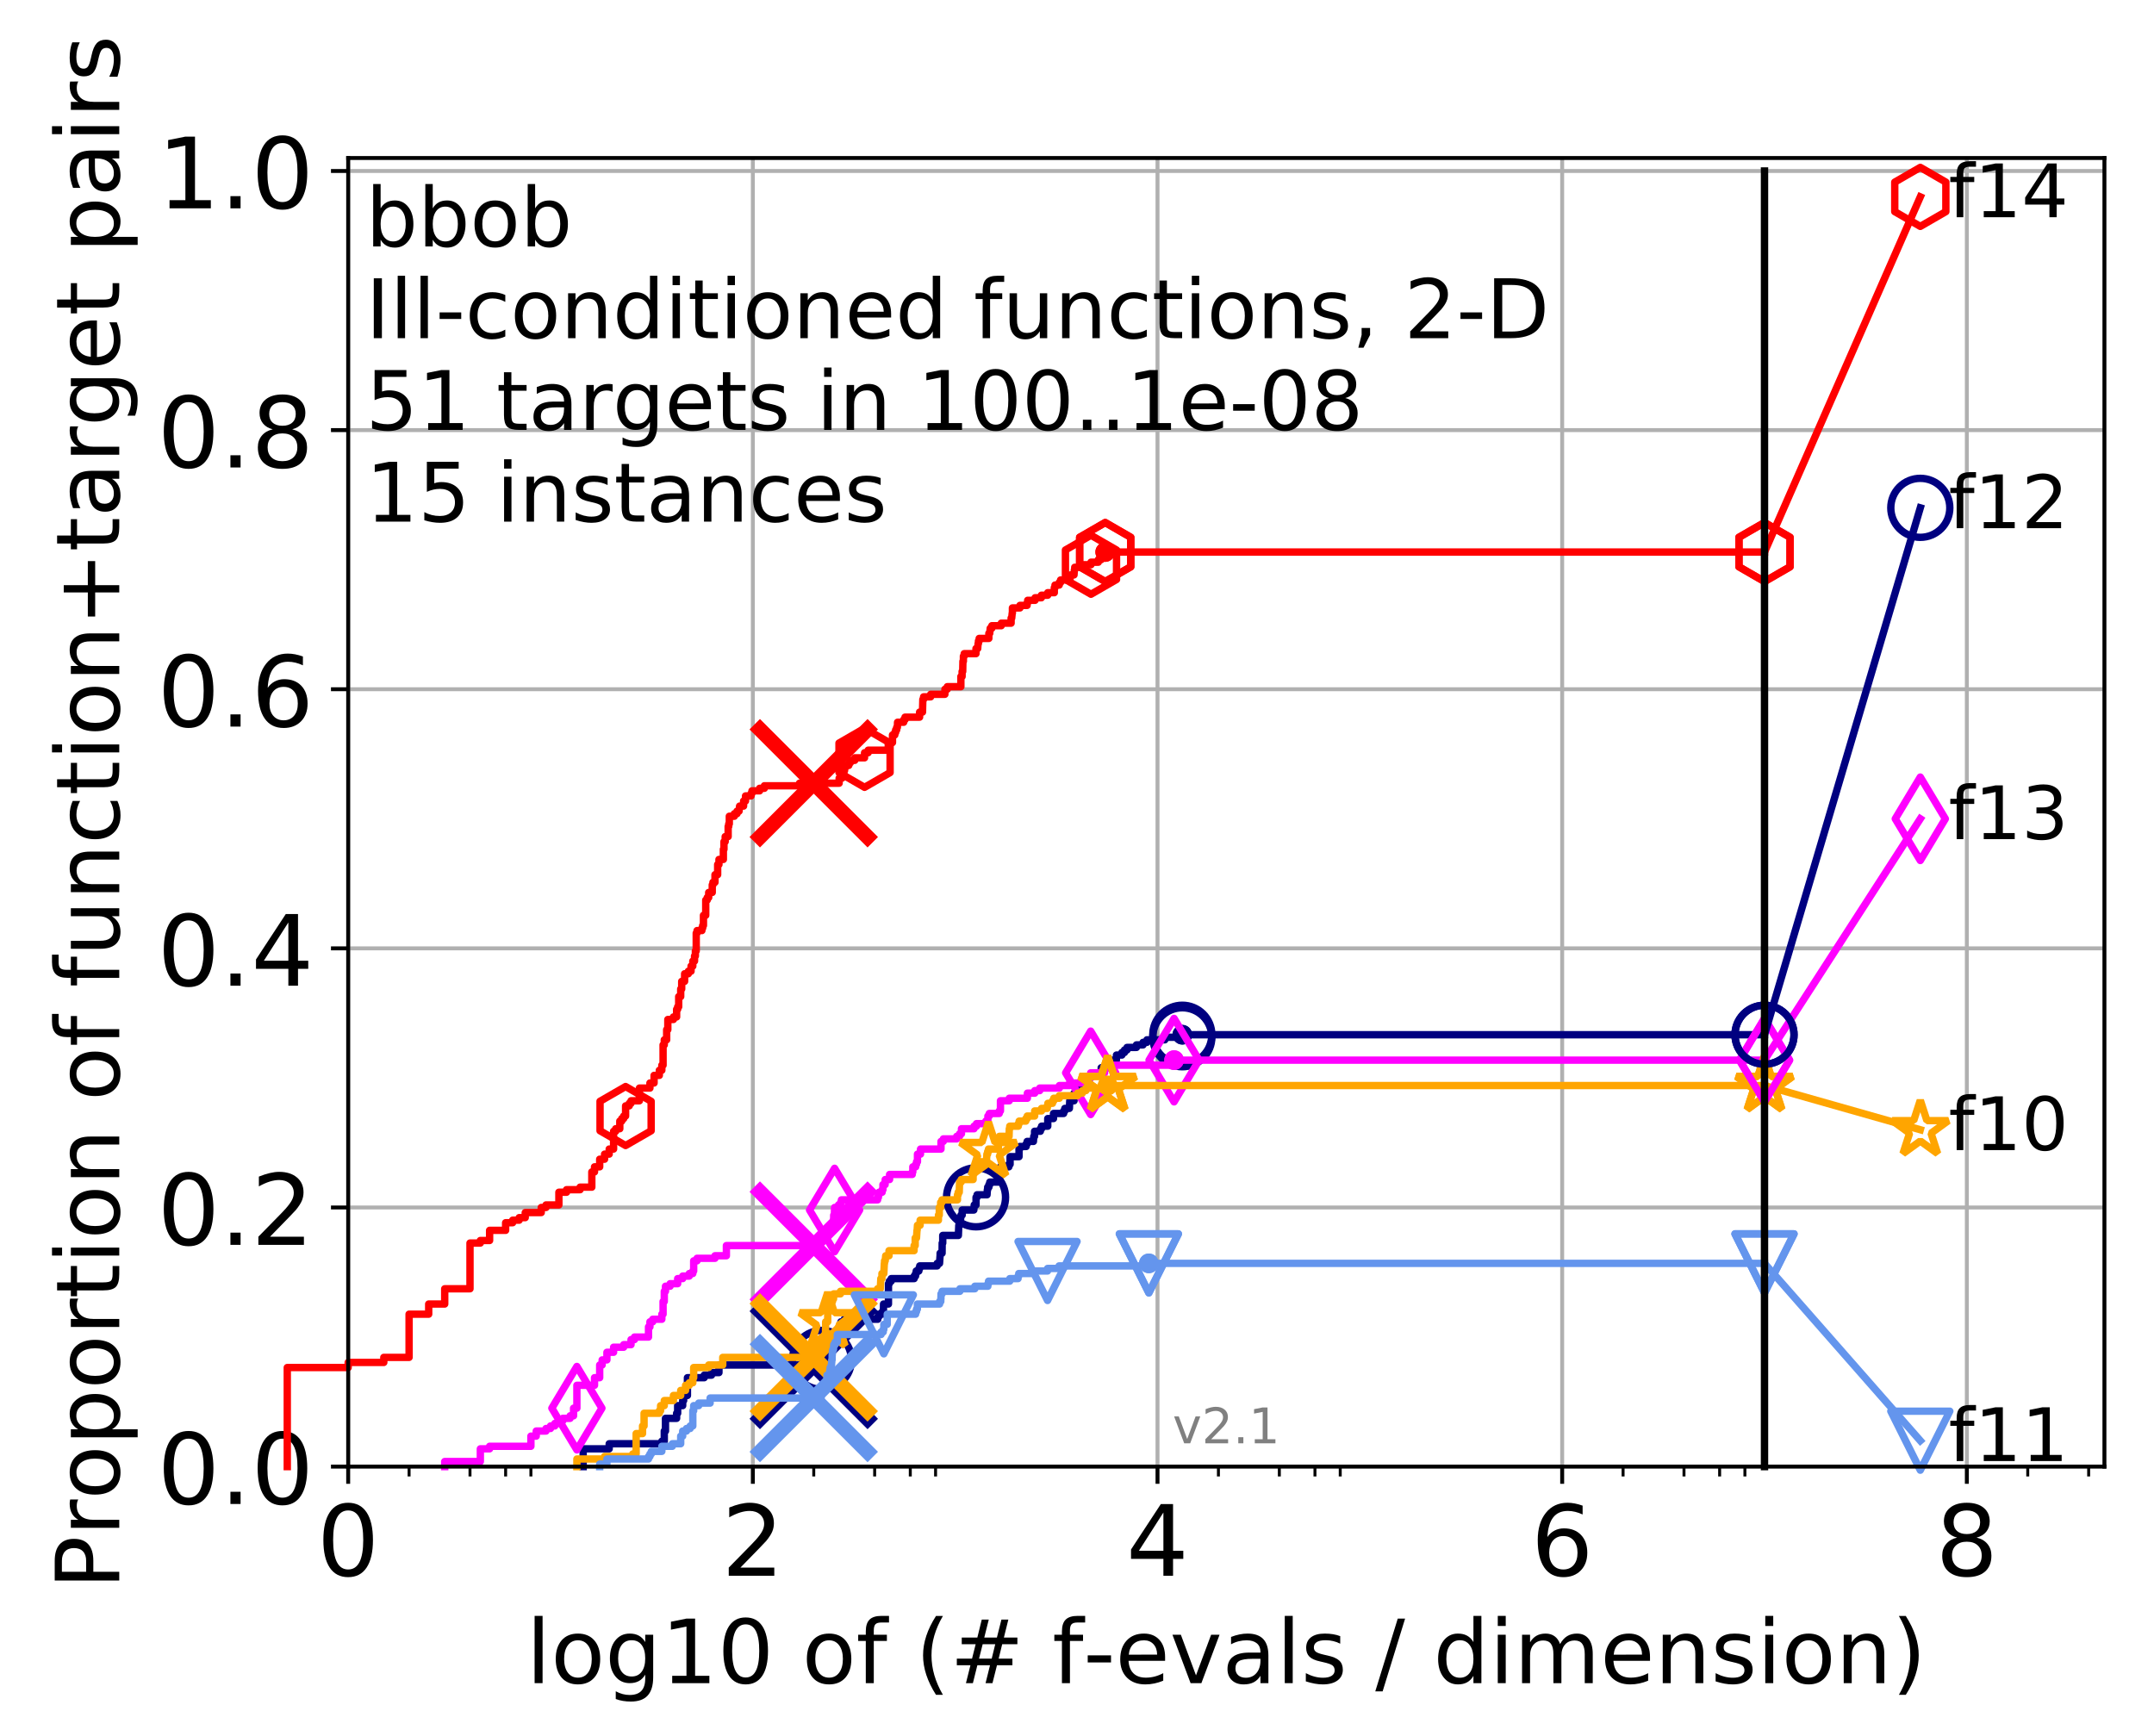 <?xml version="1.0" encoding="utf-8" standalone="no"?>
<!DOCTYPE svg PUBLIC "-//W3C//DTD SVG 1.1//EN"
  "http://www.w3.org/Graphics/SVG/1.1/DTD/svg11.dtd">
<!-- Created with matplotlib (http://matplotlib.org/) -->
<svg height="353pt" version="1.1" viewBox="0 0 438 353" width="438pt" xmlns="http://www.w3.org/2000/svg" xmlns:xlink="http://www.w3.org/1999/xlink">
 <defs>
  <style type="text/css">
*{stroke-linecap:butt;stroke-linejoin:round;}
  </style>
 </defs>
 <g id="figure_1">
  <g id="patch_1">
   <path d="M 0 353.222 
L 438.62 353.222 
L 438.62 0 
L 0 0 
z
" style="fill:#ffffff;"/>
  </g>
  <g id="axes_1">
   <g id="patch_2">
    <path d="M 70.8 298.245 
L 427.92 298.245 
L 427.92 32.133 
L 70.8 32.133 
z
" style="fill:#ffffff;"/>
   </g>
   <g id="matplotlib.axis_1">
    <g id="xtick_1">
     <g id="line2d_1">
      <path clip-path="url(#pa1e003b6e8)" d="M 70.8 298.245 
L 70.8 32.133 
" style="fill:none;stroke:#b0b0b0;stroke-linecap:square;stroke-width:0.8;"/>
     </g>
     <g id="line2d_2">
      <defs>
       <path d="M 0 0 
L 0 3.5 
" id="m17e6911a0e" style="stroke:#000000;stroke-width:0.8;"/>
      </defs>
      <g>
       <use style="stroke:#000000;stroke-width:0.8;" x="70.8" xlink:href="#m17e6911a0e" y="298.245"/>
      </g>
     </g>
     <g id="text_1">
      <!-- 0 -->
      <defs>
       <path d="M 31.781 66.406 
Q 24.172 66.406 20.328 58.906 
Q 16.5 51.422 16.5 36.375 
Q 16.5 21.391 20.328 13.891 
Q 24.172 6.391 31.781 6.391 
Q 39.453 6.391 43.281 13.891 
Q 47.125 21.391 47.125 36.375 
Q 47.125 51.422 43.281 58.906 
Q 39.453 66.406 31.781 66.406 
M 31.781 74.219 
Q 44.047 74.219 50.516 64.516 
Q 56.984 54.828 56.984 36.375 
Q 56.984 17.969 50.516 8.266 
Q 44.047 -1.422 31.781 -1.422 
Q 19.531 -1.422 13.062 8.266 
Q 6.594 17.969 6.594 36.375 
Q 6.594 54.828 13.062 64.516 
Q 19.531 74.219 31.781 74.219 
" id="DejaVuSans-30"/>
      </defs>
      <g transform="translate(64.438 320.442)scale(0.2 -0.2)">
       <use xlink:href="#DejaVuSans-30"/>
      </g>
     </g>
    </g>
    <g id="xtick_2">
     <g id="line2d_3">
      <path clip-path="url(#pa1e003b6e8)" d="M 153.086 298.245 
L 153.086 32.133 
" style="fill:none;stroke:#b0b0b0;stroke-linecap:square;stroke-width:0.8;"/>
     </g>
     <g id="line2d_4">
      <g>
       <use style="stroke:#000000;stroke-width:0.8;" x="153.086" xlink:href="#m17e6911a0e" y="298.245"/>
      </g>
     </g>
     <g id="text_2">
      <!-- 2 -->
      <defs>
       <path d="M 19.188 8.297 
L 53.609 8.297 
L 53.609 0 
L 7.328 0 
L 7.328 8.297 
Q 12.938 14.109 22.625 23.891 
Q 32.328 33.688 34.812 36.531 
Q 39.547 41.844 41.422 45.531 
Q 43.312 49.219 43.312 52.781 
Q 43.312 58.594 39.234 62.25 
Q 35.156 65.922 28.609 65.922 
Q 23.969 65.922 18.812 64.312 
Q 13.672 62.703 7.812 59.422 
L 7.812 69.391 
Q 13.766 71.781 18.938 73 
Q 24.125 74.219 28.422 74.219 
Q 39.75 74.219 46.484 68.547 
Q 53.219 62.891 53.219 53.422 
Q 53.219 48.922 51.531 44.891 
Q 49.859 40.875 45.406 35.406 
Q 44.188 33.984 37.641 27.219 
Q 31.109 20.453 19.188 8.297 
" id="DejaVuSans-32"/>
      </defs>
      <g transform="translate(146.723 320.442)scale(0.2 -0.2)">
       <use xlink:href="#DejaVuSans-32"/>
      </g>
     </g>
    </g>
    <g id="xtick_3">
     <g id="line2d_5">
      <path clip-path="url(#pa1e003b6e8)" d="M 235.371 298.245 
L 235.371 32.133 
" style="fill:none;stroke:#b0b0b0;stroke-linecap:square;stroke-width:0.8;"/>
     </g>
     <g id="line2d_6">
      <g>
       <use style="stroke:#000000;stroke-width:0.8;" x="235.371" xlink:href="#m17e6911a0e" y="298.245"/>
      </g>
     </g>
     <g id="text_3">
      <!-- 4 -->
      <defs>
       <path d="M 37.797 64.312 
L 12.891 25.391 
L 37.797 25.391 
z
M 35.203 72.906 
L 47.609 72.906 
L 47.609 25.391 
L 58.016 25.391 
L 58.016 17.188 
L 47.609 17.188 
L 47.609 0 
L 37.797 0 
L 37.797 17.188 
L 4.891 17.188 
L 4.891 26.703 
z
" id="DejaVuSans-34"/>
      </defs>
      <g transform="translate(229.009 320.442)scale(0.2 -0.2)">
       <use xlink:href="#DejaVuSans-34"/>
      </g>
     </g>
    </g>
    <g id="xtick_4">
     <g id="line2d_7">
      <path clip-path="url(#pa1e003b6e8)" d="M 317.657 298.245 
L 317.657 32.133 
" style="fill:none;stroke:#b0b0b0;stroke-linecap:square;stroke-width:0.8;"/>
     </g>
     <g id="line2d_8">
      <g>
       <use style="stroke:#000000;stroke-width:0.8;" x="317.657" xlink:href="#m17e6911a0e" y="298.245"/>
      </g>
     </g>
     <g id="text_4">
      <!-- 6 -->
      <defs>
       <path d="M 33.016 40.375 
Q 26.375 40.375 22.484 35.828 
Q 18.609 31.297 18.609 23.391 
Q 18.609 15.531 22.484 10.953 
Q 26.375 6.391 33.016 6.391 
Q 39.656 6.391 43.531 10.953 
Q 47.406 15.531 47.406 23.391 
Q 47.406 31.297 43.531 35.828 
Q 39.656 40.375 33.016 40.375 
M 52.594 71.297 
L 52.594 62.312 
Q 48.875 64.062 45.094 64.984 
Q 41.312 65.922 37.594 65.922 
Q 27.828 65.922 22.672 59.328 
Q 17.531 52.734 16.797 39.406 
Q 19.672 43.656 24.016 45.922 
Q 28.375 48.188 33.594 48.188 
Q 44.578 48.188 50.953 41.516 
Q 57.328 34.859 57.328 23.391 
Q 57.328 12.156 50.688 5.359 
Q 44.047 -1.422 33.016 -1.422 
Q 20.359 -1.422 13.672 8.266 
Q 6.984 17.969 6.984 36.375 
Q 6.984 53.656 15.188 63.938 
Q 23.391 74.219 37.203 74.219 
Q 40.922 74.219 44.703 73.484 
Q 48.484 72.75 52.594 71.297 
" id="DejaVuSans-36"/>
      </defs>
      <g transform="translate(311.295 320.442)scale(0.2 -0.2)">
       <use xlink:href="#DejaVuSans-36"/>
      </g>
     </g>
    </g>
    <g id="xtick_5">
     <g id="line2d_9">
      <path clip-path="url(#pa1e003b6e8)" d="M 399.943 298.245 
L 399.943 32.133 
" style="fill:none;stroke:#b0b0b0;stroke-linecap:square;stroke-width:0.8;"/>
     </g>
     <g id="line2d_10">
      <g>
       <use style="stroke:#000000;stroke-width:0.8;" x="399.943" xlink:href="#m17e6911a0e" y="298.245"/>
      </g>
     </g>
     <g id="text_5">
      <!-- 8 -->
      <defs>
       <path d="M 31.781 34.625 
Q 24.75 34.625 20.719 30.859 
Q 16.703 27.094 16.703 20.516 
Q 16.703 13.922 20.719 10.156 
Q 24.75 6.391 31.781 6.391 
Q 38.812 6.391 42.859 10.172 
Q 46.922 13.969 46.922 20.516 
Q 46.922 27.094 42.891 30.859 
Q 38.875 34.625 31.781 34.625 
M 21.922 38.812 
Q 15.578 40.375 12.031 44.719 
Q 8.5 49.078 8.5 55.328 
Q 8.5 64.062 14.719 69.141 
Q 20.953 74.219 31.781 74.219 
Q 42.672 74.219 48.875 69.141 
Q 55.078 64.062 55.078 55.328 
Q 55.078 49.078 51.531 44.719 
Q 48 40.375 41.703 38.812 
Q 48.828 37.156 52.797 32.312 
Q 56.781 27.484 56.781 20.516 
Q 56.781 9.906 50.312 4.234 
Q 43.844 -1.422 31.781 -1.422 
Q 19.734 -1.422 13.25 4.234 
Q 6.781 9.906 6.781 20.516 
Q 6.781 27.484 10.781 32.312 
Q 14.797 37.156 21.922 38.812 
M 18.312 54.391 
Q 18.312 48.734 21.844 45.562 
Q 25.391 42.391 31.781 42.391 
Q 38.141 42.391 41.719 45.562 
Q 45.312 48.734 45.312 54.391 
Q 45.312 60.062 41.719 63.234 
Q 38.141 66.406 31.781 66.406 
Q 25.391 66.406 21.844 63.234 
Q 18.312 60.062 18.312 54.391 
" id="DejaVuSans-38"/>
      </defs>
      <g transform="translate(393.58 320.442)scale(0.2 -0.2)">
       <use xlink:href="#DejaVuSans-38"/>
      </g>
     </g>
    </g>
    <g id="xtick_6">
     <g id="line2d_11">
      <defs>
       <path d="M 0 0 
L 0 2 
" id="m2093d60c1d" style="stroke:#000000;stroke-width:0.6;"/>
      </defs>
      <g>
       <use style="stroke:#000000;stroke-width:0.6;" x="83.185" xlink:href="#m2093d60c1d" y="298.245"/>
      </g>
     </g>
    </g>
    <g id="xtick_7">
     <g id="line2d_12">
      <g>
       <use style="stroke:#000000;stroke-width:0.6;" x="95.57" xlink:href="#m2093d60c1d" y="298.245"/>
      </g>
     </g>
    </g>
    <g id="xtick_8">
     <g id="line2d_13">
      <g>
       <use style="stroke:#000000;stroke-width:0.6;" x="102.815" xlink:href="#m2093d60c1d" y="298.245"/>
      </g>
     </g>
    </g>
    <g id="xtick_9">
     <g id="line2d_14">
      <g>
       <use style="stroke:#000000;stroke-width:0.6;" x="107.956" xlink:href="#m2093d60c1d" y="298.245"/>
      </g>
     </g>
    </g>
    <g id="xtick_10">
     <g id="line2d_15">
      <g>
       <use style="stroke:#000000;stroke-width:0.6;" x="165.471" xlink:href="#m2093d60c1d" y="298.245"/>
      </g>
     </g>
    </g>
    <g id="xtick_11">
     <g id="line2d_16">
      <g>
       <use style="stroke:#000000;stroke-width:0.6;" x="177.856" xlink:href="#m2093d60c1d" y="298.245"/>
      </g>
     </g>
    </g>
    <g id="xtick_12">
     <g id="line2d_17">
      <g>
       <use style="stroke:#000000;stroke-width:0.6;" x="185.101" xlink:href="#m2093d60c1d" y="298.245"/>
      </g>
     </g>
    </g>
    <g id="xtick_13">
     <g id="line2d_18">
      <g>
       <use style="stroke:#000000;stroke-width:0.6;" x="190.241" xlink:href="#m2093d60c1d" y="298.245"/>
      </g>
     </g>
    </g>
    <g id="xtick_14">
     <g id="line2d_19">
      <g>
       <use style="stroke:#000000;stroke-width:0.6;" x="247.757" xlink:href="#m2093d60c1d" y="298.245"/>
      </g>
     </g>
    </g>
    <g id="xtick_15">
     <g id="line2d_20">
      <g>
       <use style="stroke:#000000;stroke-width:0.6;" x="260.142" xlink:href="#m2093d60c1d" y="298.245"/>
      </g>
     </g>
    </g>
    <g id="xtick_16">
     <g id="line2d_21">
      <g>
       <use style="stroke:#000000;stroke-width:0.6;" x="267.387" xlink:href="#m2093d60c1d" y="298.245"/>
      </g>
     </g>
    </g>
    <g id="xtick_17">
     <g id="line2d_22">
      <g>
       <use style="stroke:#000000;stroke-width:0.6;" x="272.527" xlink:href="#m2093d60c1d" y="298.245"/>
      </g>
     </g>
    </g>
    <g id="xtick_18">
     <g id="line2d_23">
      <g>
       <use style="stroke:#000000;stroke-width:0.6;" x="330.042" xlink:href="#m2093d60c1d" y="298.245"/>
      </g>
     </g>
    </g>
    <g id="xtick_19">
     <g id="line2d_24">
      <g>
       <use style="stroke:#000000;stroke-width:0.6;" x="342.428" xlink:href="#m2093d60c1d" y="298.245"/>
      </g>
     </g>
    </g>
    <g id="xtick_20">
     <g id="line2d_25">
      <g>
       <use style="stroke:#000000;stroke-width:0.6;" x="349.673" xlink:href="#m2093d60c1d" y="298.245"/>
      </g>
     </g>
    </g>
    <g id="xtick_21">
     <g id="line2d_26">
      <g>
       <use style="stroke:#000000;stroke-width:0.6;" x="354.813" xlink:href="#m2093d60c1d" y="298.245"/>
      </g>
     </g>
    </g>
    <g id="xtick_22">
     <g id="line2d_27">
      <g>
       <use style="stroke:#000000;stroke-width:0.6;" x="412.328" xlink:href="#m2093d60c1d" y="298.245"/>
      </g>
     </g>
    </g>
    <g id="xtick_23">
     <g id="line2d_28">
      <g>
       <use style="stroke:#000000;stroke-width:0.6;" x="424.713" xlink:href="#m2093d60c1d" y="298.245"/>
      </g>
     </g>
    </g>
    <g id="text_6">
     <!-- log10 of (# f-evals / dimension) -->
     <defs>
      <path d="M 9.422 75.984 
L 18.406 75.984 
L 18.406 0 
L 9.422 0 
z
" id="DejaVuSans-6c"/>
      <path d="M 30.609 48.391 
Q 23.391 48.391 19.188 42.75 
Q 14.984 37.109 14.984 27.297 
Q 14.984 17.484 19.156 11.844 
Q 23.344 6.203 30.609 6.203 
Q 37.797 6.203 41.984 11.859 
Q 46.188 17.531 46.188 27.297 
Q 46.188 37.016 41.984 42.703 
Q 37.797 48.391 30.609 48.391 
M 30.609 56 
Q 42.328 56 49.016 48.375 
Q 55.719 40.766 55.719 27.297 
Q 55.719 13.875 49.016 6.219 
Q 42.328 -1.422 30.609 -1.422 
Q 18.844 -1.422 12.172 6.219 
Q 5.516 13.875 5.516 27.297 
Q 5.516 40.766 12.172 48.375 
Q 18.844 56 30.609 56 
" id="DejaVuSans-6f"/>
      <path d="M 45.406 27.984 
Q 45.406 37.75 41.375 43.109 
Q 37.359 48.484 30.078 48.484 
Q 22.859 48.484 18.828 43.109 
Q 14.797 37.75 14.797 27.984 
Q 14.797 18.266 18.828 12.891 
Q 22.859 7.516 30.078 7.516 
Q 37.359 7.516 41.375 12.891 
Q 45.406 18.266 45.406 27.984 
M 54.391 6.781 
Q 54.391 -7.172 48.188 -13.984 
Q 42 -20.797 29.203 -20.797 
Q 24.469 -20.797 20.266 -20.094 
Q 16.062 -19.391 12.109 -17.922 
L 12.109 -9.188 
Q 16.062 -11.328 19.922 -12.344 
Q 23.781 -13.375 27.781 -13.375 
Q 36.625 -13.375 41.016 -8.766 
Q 45.406 -4.156 45.406 5.172 
L 45.406 9.625 
Q 42.625 4.781 38.281 2.391 
Q 33.938 0 27.875 0 
Q 17.828 0 11.672 7.656 
Q 5.516 15.328 5.516 27.984 
Q 5.516 40.672 11.672 48.328 
Q 17.828 56 27.875 56 
Q 33.938 56 38.281 53.609 
Q 42.625 51.219 45.406 46.391 
L 45.406 54.688 
L 54.391 54.688 
z
" id="DejaVuSans-67"/>
      <path d="M 12.406 8.297 
L 28.516 8.297 
L 28.516 63.922 
L 10.984 60.406 
L 10.984 69.391 
L 28.422 72.906 
L 38.281 72.906 
L 38.281 8.297 
L 54.391 8.297 
L 54.391 0 
L 12.406 0 
z
" id="DejaVuSans-31"/>
      <path id="DejaVuSans-20"/>
      <path d="M 37.109 75.984 
L 37.109 68.5 
L 28.516 68.5 
Q 23.688 68.5 21.797 66.547 
Q 19.922 64.594 19.922 59.516 
L 19.922 54.688 
L 34.719 54.688 
L 34.719 47.703 
L 19.922 47.703 
L 19.922 0 
L 10.891 0 
L 10.891 47.703 
L 2.297 47.703 
L 2.297 54.688 
L 10.891 54.688 
L 10.891 58.5 
Q 10.891 67.625 15.141 71.797 
Q 19.391 75.984 28.609 75.984 
z
" id="DejaVuSans-66"/>
      <path d="M 31 75.875 
Q 24.469 64.656 21.281 53.656 
Q 18.109 42.672 18.109 31.391 
Q 18.109 20.125 21.312 9.062 
Q 24.516 -2 31 -13.188 
L 23.188 -13.188 
Q 15.875 -1.703 12.234 9.375 
Q 8.594 20.453 8.594 31.391 
Q 8.594 42.281 12.203 53.312 
Q 15.828 64.359 23.188 75.875 
z
" id="DejaVuSans-28"/>
      <path d="M 51.125 44 
L 36.922 44 
L 32.812 27.688 
L 47.125 27.688 
z
M 43.797 71.781 
L 38.719 51.516 
L 52.984 51.516 
L 58.109 71.781 
L 65.922 71.781 
L 60.891 51.516 
L 76.125 51.516 
L 76.125 44 
L 58.984 44 
L 54.984 27.688 
L 70.516 27.688 
L 70.516 20.219 
L 53.078 20.219 
L 48 0 
L 40.188 0 
L 45.219 20.219 
L 30.906 20.219 
L 25.875 0 
L 18.016 0 
L 23.094 20.219 
L 7.719 20.219 
L 7.719 27.688 
L 24.906 27.688 
L 29 44 
L 13.281 44 
L 13.281 51.516 
L 30.906 51.516 
L 35.891 71.781 
z
" id="DejaVuSans-23"/>
      <path d="M 4.891 31.391 
L 31.203 31.391 
L 31.203 23.391 
L 4.891 23.391 
z
" id="DejaVuSans-2d"/>
      <path d="M 56.203 29.594 
L 56.203 25.203 
L 14.891 25.203 
Q 15.484 15.922 20.484 11.062 
Q 25.484 6.203 34.422 6.203 
Q 39.594 6.203 44.453 7.469 
Q 49.312 8.734 54.109 11.281 
L 54.109 2.781 
Q 49.266 0.734 44.188 -0.344 
Q 39.109 -1.422 33.891 -1.422 
Q 20.797 -1.422 13.156 6.188 
Q 5.516 13.812 5.516 26.812 
Q 5.516 40.234 12.766 48.109 
Q 20.016 56 32.328 56 
Q 43.359 56 49.781 48.891 
Q 56.203 41.797 56.203 29.594 
M 47.219 32.234 
Q 47.125 39.594 43.094 43.984 
Q 39.062 48.391 32.422 48.391 
Q 24.906 48.391 20.391 44.141 
Q 15.875 39.891 15.188 32.172 
z
" id="DejaVuSans-65"/>
      <path d="M 2.984 54.688 
L 12.5 54.688 
L 29.594 8.797 
L 46.688 54.688 
L 56.203 54.688 
L 35.688 0 
L 23.484 0 
z
" id="DejaVuSans-76"/>
      <path d="M 34.281 27.484 
Q 23.391 27.484 19.188 25 
Q 14.984 22.516 14.984 16.5 
Q 14.984 11.719 18.141 8.906 
Q 21.297 6.109 26.703 6.109 
Q 34.188 6.109 38.703 11.406 
Q 43.219 16.703 43.219 25.484 
L 43.219 27.484 
z
M 52.203 31.203 
L 52.203 0 
L 43.219 0 
L 43.219 8.297 
Q 40.141 3.328 35.547 0.953 
Q 30.953 -1.422 24.312 -1.422 
Q 15.922 -1.422 10.953 3.297 
Q 6 8.016 6 15.922 
Q 6 25.141 12.172 29.828 
Q 18.359 34.516 30.609 34.516 
L 43.219 34.516 
L 43.219 35.406 
Q 43.219 41.609 39.141 45 
Q 35.062 48.391 27.688 48.391 
Q 23 48.391 18.547 47.266 
Q 14.109 46.141 10.016 43.891 
L 10.016 52.203 
Q 14.938 54.109 19.578 55.047 
Q 24.219 56 28.609 56 
Q 40.484 56 46.344 49.844 
Q 52.203 43.703 52.203 31.203 
" id="DejaVuSans-61"/>
      <path d="M 44.281 53.078 
L 44.281 44.578 
Q 40.484 46.531 36.375 47.5 
Q 32.281 48.484 27.875 48.484 
Q 21.188 48.484 17.844 46.438 
Q 14.5 44.391 14.5 40.281 
Q 14.5 37.156 16.891 35.375 
Q 19.281 33.594 26.516 31.984 
L 29.594 31.297 
Q 39.156 29.25 43.188 25.516 
Q 47.219 21.781 47.219 15.094 
Q 47.219 7.469 41.188 3.016 
Q 35.156 -1.422 24.609 -1.422 
Q 20.219 -1.422 15.453 -0.562 
Q 10.688 0.297 5.422 2 
L 5.422 11.281 
Q 10.406 8.688 15.234 7.391 
Q 20.062 6.109 24.812 6.109 
Q 31.156 6.109 34.562 8.281 
Q 37.984 10.453 37.984 14.406 
Q 37.984 18.062 35.516 20.016 
Q 33.062 21.969 24.703 23.781 
L 21.578 24.516 
Q 13.234 26.266 9.516 29.906 
Q 5.812 33.547 5.812 39.891 
Q 5.812 47.609 11.281 51.797 
Q 16.75 56 26.812 56 
Q 31.781 56 36.172 55.266 
Q 40.578 54.547 44.281 53.078 
" id="DejaVuSans-73"/>
      <path d="M 25.391 72.906 
L 33.688 72.906 
L 8.297 -9.281 
L 0 -9.281 
z
" id="DejaVuSans-2f"/>
      <path d="M 45.406 46.391 
L 45.406 75.984 
L 54.391 75.984 
L 54.391 0 
L 45.406 0 
L 45.406 8.203 
Q 42.578 3.328 38.25 0.953 
Q 33.938 -1.422 27.875 -1.422 
Q 17.969 -1.422 11.734 6.484 
Q 5.516 14.406 5.516 27.297 
Q 5.516 40.188 11.734 48.094 
Q 17.969 56 27.875 56 
Q 33.938 56 38.25 53.625 
Q 42.578 51.266 45.406 46.391 
M 14.797 27.297 
Q 14.797 17.391 18.875 11.75 
Q 22.953 6.109 30.078 6.109 
Q 37.203 6.109 41.297 11.75 
Q 45.406 17.391 45.406 27.297 
Q 45.406 37.203 41.297 42.844 
Q 37.203 48.484 30.078 48.484 
Q 22.953 48.484 18.875 42.844 
Q 14.797 37.203 14.797 27.297 
" id="DejaVuSans-64"/>
      <path d="M 9.422 54.688 
L 18.406 54.688 
L 18.406 0 
L 9.422 0 
z
M 9.422 75.984 
L 18.406 75.984 
L 18.406 64.594 
L 9.422 64.594 
z
" id="DejaVuSans-69"/>
      <path d="M 52 44.188 
Q 55.375 50.25 60.062 53.125 
Q 64.75 56 71.094 56 
Q 79.641 56 84.281 50.016 
Q 88.922 44.047 88.922 33.016 
L 88.922 0 
L 79.891 0 
L 79.891 32.719 
Q 79.891 40.578 77.094 44.375 
Q 74.312 48.188 68.609 48.188 
Q 61.625 48.188 57.562 43.547 
Q 53.516 38.922 53.516 30.906 
L 53.516 0 
L 44.484 0 
L 44.484 32.719 
Q 44.484 40.625 41.703 44.406 
Q 38.922 48.188 33.109 48.188 
Q 26.219 48.188 22.156 43.531 
Q 18.109 38.875 18.109 30.906 
L 18.109 0 
L 9.078 0 
L 9.078 54.688 
L 18.109 54.688 
L 18.109 46.188 
Q 21.188 51.219 25.484 53.609 
Q 29.781 56 35.688 56 
Q 41.656 56 45.828 52.969 
Q 50 49.953 52 44.188 
" id="DejaVuSans-6d"/>
      <path d="M 54.891 33.016 
L 54.891 0 
L 45.906 0 
L 45.906 32.719 
Q 45.906 40.484 42.875 44.328 
Q 39.844 48.188 33.797 48.188 
Q 26.516 48.188 22.312 43.547 
Q 18.109 38.922 18.109 30.906 
L 18.109 0 
L 9.078 0 
L 9.078 54.688 
L 18.109 54.688 
L 18.109 46.188 
Q 21.344 51.125 25.703 53.562 
Q 30.078 56 35.797 56 
Q 45.219 56 50.047 50.172 
Q 54.891 44.344 54.891 33.016 
" id="DejaVuSans-6e"/>
      <path d="M 8.016 75.875 
L 15.828 75.875 
Q 23.141 64.359 26.781 53.312 
Q 30.422 42.281 30.422 31.391 
Q 30.422 20.453 26.781 9.375 
Q 23.141 -1.703 15.828 -13.188 
L 8.016 -13.188 
Q 14.5 -2 17.703 9.062 
Q 20.906 20.125 20.906 31.391 
Q 20.906 42.672 17.703 53.656 
Q 14.5 64.656 8.016 75.875 
" id="DejaVuSans-29"/>
     </defs>
     <g transform="translate(107.015 342.279)scale(0.18 -0.18)">
      <use xlink:href="#DejaVuSans-6c"/>
      <use x="27.783" xlink:href="#DejaVuSans-6f"/>
      <use x="88.965" xlink:href="#DejaVuSans-67"/>
      <use x="152.441" xlink:href="#DejaVuSans-31"/>
      <use x="216.064" xlink:href="#DejaVuSans-30"/>
      <use x="279.688" xlink:href="#DejaVuSans-20"/>
      <use x="311.475" xlink:href="#DejaVuSans-6f"/>
      <use x="372.656" xlink:href="#DejaVuSans-66"/>
      <use x="407.861" xlink:href="#DejaVuSans-20"/>
      <use x="439.648" xlink:href="#DejaVuSans-28"/>
      <use x="478.662" xlink:href="#DejaVuSans-23"/>
      <use x="562.451" xlink:href="#DejaVuSans-20"/>
      <use x="594.238" xlink:href="#DejaVuSans-66"/>
      <use x="629.365" xlink:href="#DejaVuSans-2d"/>
      <use x="665.449" xlink:href="#DejaVuSans-65"/>
      <use x="726.973" xlink:href="#DejaVuSans-76"/>
      <use x="786.152" xlink:href="#DejaVuSans-61"/>
      <use x="847.432" xlink:href="#DejaVuSans-6c"/>
      <use x="875.215" xlink:href="#DejaVuSans-73"/>
      <use x="927.314" xlink:href="#DejaVuSans-20"/>
      <use x="959.102" xlink:href="#DejaVuSans-2f"/>
      <use x="992.793" xlink:href="#DejaVuSans-20"/>
      <use x="1024.58" xlink:href="#DejaVuSans-64"/>
      <use x="1088.057" xlink:href="#DejaVuSans-69"/>
      <use x="1115.84" xlink:href="#DejaVuSans-6d"/>
      <use x="1213.252" xlink:href="#DejaVuSans-65"/>
      <use x="1274.775" xlink:href="#DejaVuSans-6e"/>
      <use x="1338.154" xlink:href="#DejaVuSans-73"/>
      <use x="1390.254" xlink:href="#DejaVuSans-69"/>
      <use x="1418.037" xlink:href="#DejaVuSans-6f"/>
      <use x="1479.219" xlink:href="#DejaVuSans-6e"/>
      <use x="1542.598" xlink:href="#DejaVuSans-29"/>
     </g>
    </g>
   </g>
   <g id="matplotlib.axis_2">
    <g id="ytick_1">
     <g id="line2d_29">
      <path clip-path="url(#pa1e003b6e8)" d="M 70.8 298.245 
L 427.92 298.245 
" style="fill:none;stroke:#b0b0b0;stroke-linecap:square;stroke-width:0.8;"/>
     </g>
     <g id="line2d_30">
      <defs>
       <path d="M 0 0 
L -3.5 0 
" id="mddebed6895" style="stroke:#000000;stroke-width:0.8;"/>
      </defs>
      <g>
       <use style="stroke:#000000;stroke-width:0.8;" x="70.8" xlink:href="#mddebed6895" y="298.245"/>
      </g>
     </g>
     <g id="text_7">
      <!-- 0.0 -->
      <defs>
       <path d="M 10.688 12.406 
L 21 12.406 
L 21 0 
L 10.688 0 
z
" id="DejaVuSans-2e"/>
      </defs>
      <g transform="translate(31.994 305.844)scale(0.2 -0.2)">
       <use xlink:href="#DejaVuSans-30"/>
       <use x="63.623" xlink:href="#DejaVuSans-2e"/>
       <use x="95.41" xlink:href="#DejaVuSans-30"/>
      </g>
     </g>
    </g>
    <g id="ytick_2">
     <g id="line2d_31">
      <path clip-path="url(#pa1e003b6e8)" d="M 70.8 245.55 
L 427.92 245.55 
" style="fill:none;stroke:#b0b0b0;stroke-linecap:square;stroke-width:0.8;"/>
     </g>
     <g id="line2d_32">
      <g>
       <use style="stroke:#000000;stroke-width:0.8;" x="70.8" xlink:href="#mddebed6895" y="245.55"/>
      </g>
     </g>
     <g id="text_8">
      <!-- 0.2 -->
      <g transform="translate(31.994 253.148)scale(0.2 -0.2)">
       <use xlink:href="#DejaVuSans-30"/>
       <use x="63.623" xlink:href="#DejaVuSans-2e"/>
       <use x="95.41" xlink:href="#DejaVuSans-32"/>
      </g>
     </g>
    </g>
    <g id="ytick_3">
     <g id="line2d_33">
      <path clip-path="url(#pa1e003b6e8)" d="M 70.8 192.854 
L 427.92 192.854 
" style="fill:none;stroke:#b0b0b0;stroke-linecap:square;stroke-width:0.8;"/>
     </g>
     <g id="line2d_34">
      <g>
       <use style="stroke:#000000;stroke-width:0.8;" x="70.8" xlink:href="#mddebed6895" y="192.854"/>
      </g>
     </g>
     <g id="text_9">
      <!-- 0.4 -->
      <g transform="translate(31.994 200.453)scale(0.2 -0.2)">
       <use xlink:href="#DejaVuSans-30"/>
       <use x="63.623" xlink:href="#DejaVuSans-2e"/>
       <use x="95.41" xlink:href="#DejaVuSans-34"/>
      </g>
     </g>
    </g>
    <g id="ytick_4">
     <g id="line2d_35">
      <path clip-path="url(#pa1e003b6e8)" d="M 70.8 140.159 
L 427.92 140.159 
" style="fill:none;stroke:#b0b0b0;stroke-linecap:square;stroke-width:0.8;"/>
     </g>
     <g id="line2d_36">
      <g>
       <use style="stroke:#000000;stroke-width:0.8;" x="70.8" xlink:href="#mddebed6895" y="140.159"/>
      </g>
     </g>
     <g id="text_10">
      <!-- 0.6 -->
      <g transform="translate(31.994 147.757)scale(0.2 -0.2)">
       <use xlink:href="#DejaVuSans-30"/>
       <use x="63.623" xlink:href="#DejaVuSans-2e"/>
       <use x="95.41" xlink:href="#DejaVuSans-36"/>
      </g>
     </g>
    </g>
    <g id="ytick_5">
     <g id="line2d_37">
      <path clip-path="url(#pa1e003b6e8)" d="M 70.8 87.464 
L 427.92 87.464 
" style="fill:none;stroke:#b0b0b0;stroke-linecap:square;stroke-width:0.8;"/>
     </g>
     <g id="line2d_38">
      <g>
       <use style="stroke:#000000;stroke-width:0.8;" x="70.8" xlink:href="#mddebed6895" y="87.464"/>
      </g>
     </g>
     <g id="text_11">
      <!-- 0.8 -->
      <g transform="translate(31.994 95.062)scale(0.2 -0.2)">
       <use xlink:href="#DejaVuSans-30"/>
       <use x="63.623" xlink:href="#DejaVuSans-2e"/>
       <use x="95.41" xlink:href="#DejaVuSans-38"/>
      </g>
     </g>
    </g>
    <g id="ytick_6">
     <g id="line2d_39">
      <path clip-path="url(#pa1e003b6e8)" d="M 70.8 34.768 
L 427.92 34.768 
" style="fill:none;stroke:#b0b0b0;stroke-linecap:square;stroke-width:0.8;"/>
     </g>
     <g id="line2d_40">
      <g>
       <use style="stroke:#000000;stroke-width:0.8;" x="70.8" xlink:href="#mddebed6895" y="34.768"/>
      </g>
     </g>
     <g id="text_12">
      <!-- 1.0 -->
      <g transform="translate(31.994 42.367)scale(0.2 -0.2)">
       <use xlink:href="#DejaVuSans-31"/>
       <use x="63.623" xlink:href="#DejaVuSans-2e"/>
       <use x="95.41" xlink:href="#DejaVuSans-30"/>
      </g>
     </g>
    </g>
    <g id="text_13">
     <!-- Proportion of function+target pairs -->
     <defs>
      <path d="M 19.672 64.797 
L 19.672 37.406 
L 32.078 37.406 
Q 38.969 37.406 42.719 40.969 
Q 46.484 44.531 46.484 51.125 
Q 46.484 57.672 42.719 61.234 
Q 38.969 64.797 32.078 64.797 
z
M 9.812 72.906 
L 32.078 72.906 
Q 44.344 72.906 50.609 67.359 
Q 56.891 61.812 56.891 51.125 
Q 56.891 40.328 50.609 34.812 
Q 44.344 29.297 32.078 29.297 
L 19.672 29.297 
L 19.672 0 
L 9.812 0 
z
" id="DejaVuSans-50"/>
      <path d="M 41.109 46.297 
Q 39.594 47.172 37.812 47.578 
Q 36.031 48 33.891 48 
Q 26.266 48 22.188 43.047 
Q 18.109 38.094 18.109 28.812 
L 18.109 0 
L 9.078 0 
L 9.078 54.688 
L 18.109 54.688 
L 18.109 46.188 
Q 20.953 51.172 25.484 53.578 
Q 30.031 56 36.531 56 
Q 37.453 56 38.578 55.875 
Q 39.703 55.766 41.062 55.516 
z
" id="DejaVuSans-72"/>
      <path d="M 18.109 8.203 
L 18.109 -20.797 
L 9.078 -20.797 
L 9.078 54.688 
L 18.109 54.688 
L 18.109 46.391 
Q 20.953 51.266 25.266 53.625 
Q 29.594 56 35.594 56 
Q 45.562 56 51.781 48.094 
Q 58.016 40.188 58.016 27.297 
Q 58.016 14.406 51.781 6.484 
Q 45.562 -1.422 35.594 -1.422 
Q 29.594 -1.422 25.266 0.953 
Q 20.953 3.328 18.109 8.203 
M 48.688 27.297 
Q 48.688 37.203 44.609 42.844 
Q 40.531 48.484 33.406 48.484 
Q 26.266 48.484 22.188 42.844 
Q 18.109 37.203 18.109 27.297 
Q 18.109 17.391 22.188 11.75 
Q 26.266 6.109 33.406 6.109 
Q 40.531 6.109 44.609 11.75 
Q 48.688 17.391 48.688 27.297 
" id="DejaVuSans-70"/>
      <path d="M 18.312 70.219 
L 18.312 54.688 
L 36.812 54.688 
L 36.812 47.703 
L 18.312 47.703 
L 18.312 18.016 
Q 18.312 11.328 20.141 9.422 
Q 21.969 7.516 27.594 7.516 
L 36.812 7.516 
L 36.812 0 
L 27.594 0 
Q 17.188 0 13.234 3.875 
Q 9.281 7.766 9.281 18.016 
L 9.281 47.703 
L 2.688 47.703 
L 2.688 54.688 
L 9.281 54.688 
L 9.281 70.219 
z
" id="DejaVuSans-74"/>
      <path d="M 8.5 21.578 
L 8.5 54.688 
L 17.484 54.688 
L 17.484 21.922 
Q 17.484 14.156 20.5 10.266 
Q 23.531 6.391 29.594 6.391 
Q 36.859 6.391 41.078 11.031 
Q 45.312 15.672 45.312 23.688 
L 45.312 54.688 
L 54.297 54.688 
L 54.297 0 
L 45.312 0 
L 45.312 8.406 
Q 42.047 3.422 37.719 1 
Q 33.406 -1.422 27.688 -1.422 
Q 18.266 -1.422 13.375 4.438 
Q 8.5 10.297 8.5 21.578 
M 31.109 56 
z
" id="DejaVuSans-75"/>
      <path d="M 48.781 52.594 
L 48.781 44.188 
Q 44.969 46.297 41.141 47.344 
Q 37.312 48.391 33.406 48.391 
Q 24.656 48.391 19.812 42.844 
Q 14.984 37.312 14.984 27.297 
Q 14.984 17.281 19.812 11.734 
Q 24.656 6.203 33.406 6.203 
Q 37.312 6.203 41.141 7.25 
Q 44.969 8.297 48.781 10.406 
L 48.781 2.094 
Q 45.016 0.344 40.984 -0.531 
Q 36.969 -1.422 32.422 -1.422 
Q 20.062 -1.422 12.781 6.344 
Q 5.516 14.109 5.516 27.297 
Q 5.516 40.672 12.859 48.328 
Q 20.219 56 33.016 56 
Q 37.156 56 41.109 55.141 
Q 45.062 54.297 48.781 52.594 
" id="DejaVuSans-63"/>
      <path d="M 46 62.703 
L 46 35.5 
L 73.188 35.5 
L 73.188 27.203 
L 46 27.203 
L 46 0 
L 37.797 0 
L 37.797 27.203 
L 10.594 27.203 
L 10.594 35.5 
L 37.797 35.5 
L 37.797 62.703 
z
" id="DejaVuSans-2b"/>
     </defs>
     <g transform="translate(24.25 323.179)rotate(-90)scale(0.18 -0.18)">
      <use xlink:href="#DejaVuSans-50"/>
      <use x="60.287" xlink:href="#DejaVuSans-72"/>
      <use x="101.369" xlink:href="#DejaVuSans-6f"/>
      <use x="162.551" xlink:href="#DejaVuSans-70"/>
      <use x="226.027" xlink:href="#DejaVuSans-6f"/>
      <use x="287.209" xlink:href="#DejaVuSans-72"/>
      <use x="328.322" xlink:href="#DejaVuSans-74"/>
      <use x="367.531" xlink:href="#DejaVuSans-69"/>
      <use x="395.314" xlink:href="#DejaVuSans-6f"/>
      <use x="456.496" xlink:href="#DejaVuSans-6e"/>
      <use x="519.875" xlink:href="#DejaVuSans-20"/>
      <use x="551.662" xlink:href="#DejaVuSans-6f"/>
      <use x="612.844" xlink:href="#DejaVuSans-66"/>
      <use x="648.049" xlink:href="#DejaVuSans-20"/>
      <use x="679.836" xlink:href="#DejaVuSans-66"/>
      <use x="715.041" xlink:href="#DejaVuSans-75"/>
      <use x="778.42" xlink:href="#DejaVuSans-6e"/>
      <use x="841.799" xlink:href="#DejaVuSans-63"/>
      <use x="896.779" xlink:href="#DejaVuSans-74"/>
      <use x="935.988" xlink:href="#DejaVuSans-69"/>
      <use x="963.771" xlink:href="#DejaVuSans-6f"/>
      <use x="1024.953" xlink:href="#DejaVuSans-6e"/>
      <use x="1088.332" xlink:href="#DejaVuSans-2b"/>
      <use x="1172.121" xlink:href="#DejaVuSans-74"/>
      <use x="1211.33" xlink:href="#DejaVuSans-61"/>
      <use x="1272.609" xlink:href="#DejaVuSans-72"/>
      <use x="1313.707" xlink:href="#DejaVuSans-67"/>
      <use x="1377.184" xlink:href="#DejaVuSans-65"/>
      <use x="1438.707" xlink:href="#DejaVuSans-74"/>
      <use x="1477.916" xlink:href="#DejaVuSans-20"/>
      <use x="1509.703" xlink:href="#DejaVuSans-70"/>
      <use x="1573.18" xlink:href="#DejaVuSans-61"/>
      <use x="1634.459" xlink:href="#DejaVuSans-69"/>
      <use x="1662.242" xlink:href="#DejaVuSans-72"/>
      <use x="1703.355" xlink:href="#DejaVuSans-73"/>
     </g>
    </g>
   </g>
   <g id="line2d_41">
    <defs>
     <path d="M 0 1.5 
C 0.398 1.5 0.779 1.342 1.061 1.061 
C 1.342 0.779 1.5 0.398 1.5 0 
C 1.5 -0.398 1.342 -0.779 1.061 -1.061 
C 0.779 -1.342 0.398 -1.5 0 -1.5 
C -0.398 -1.5 -0.779 -1.342 -1.061 -1.061 
C -1.342 -0.779 -1.5 -0.398 -1.5 0 
C -1.5 0.398 -1.342 0.779 -1.061 1.061 
C -0.779 1.342 -0.398 1.5 0 1.5 
z
" id="m76b810ad82" style="stroke:#000080;"/>
    </defs>
    <g>
     <use style="fill:#000080;stroke:#000080;" x="240.415" xlink:href="#m76b810ad82" y="210.42"/>
     <use style="fill:#000080;stroke:#000080;" x="240.415" xlink:href="#m76b810ad82" y="210.42"/>
    </g>
   </g>
   <g id="line2d_42">
    <path d="M 118.582 298.245 
L 118.582 294.629 
L 123.876 294.629 
L 123.876 293.596 
L 134.581 293.596 
L 134.581 293.079 
L 135.077 293.079 
L 135.077 291.013 
L 135.32 291.013 
L 135.32 288.43 
L 137.585 288.43 
L 137.585 287.396 
L 137.797 287.396 
L 137.797 285.846 
L 138.818 285.846 
L 138.818 284.813 
L 139.015 284.813 
L 139.015 283.78 
L 139.784 283.78 
L 139.784 280.164 
L 143.198 280.164 
L 143.198 279.647 
L 144.688 279.647 
L 144.688 279.13 
L 146.195 279.13 
L 146.195 277.58 
L 166.722 277.58 
L 166.722 277.064 
L 167.133 277.064 
L 167.133 276.547 
L 168.466 276.547 
L 168.504 273.964 
L 168.766 273.964 
L 168.877 272.414 
L 169.134 272.414 
L 169.134 271.898 
L 169.279 271.898 
L 169.279 271.381 
L 170.33 271.381 
L 170.33 270.864 
L 170.7 270.864 
L 170.7 269.831 
L 170.998 269.831 
L 170.998 268.798 
L 171.673 268.798 
L 171.673 268.281 
L 178.492 268.281 
L 178.492 267.765 
L 178.707 267.765 
L 178.707 267.248 
L 179.416 267.248 
L 179.416 266.731 
L 179.64 266.731 
L 179.66 265.182 
L 180.662 265.182 
L 180.662 261.049 
L 180.833 261.049 
L 180.833 260.532 
L 181.225 260.532 
L 181.225 260.015 
L 185.888 260.015 
L 185.888 259.499 
L 186.17 259.499 
L 186.17 258.982 
L 186.31 258.982 
L 186.31 258.465 
L 186.845 258.465 
L 186.845 257.949 
L 187.019 257.949 
L 187.019 257.432 
L 190.562 257.432 
L 190.562 256.916 
L 191.049 256.916 
L 191.156 255.366 
L 191.166 255.366 
L 191.166 254.849 
L 191.565 254.849 
L 191.586 252.783 
L 191.699 252.783 
L 191.699 251.233 
L 194.878 251.233 
L 194.964 249.166 
L 195.024 249.166 
L 195.058 248.133 
L 195.312 248.133 
L 195.404 247.1 
L 195.653 247.1 
L 195.653 246.067 
L 198.022 246.067 
L 198.101 245.033 
L 198.471 245.033 
L 198.471 243.483 
L 198.681 243.483 
L 198.681 242.967 
L 200.707 242.967 
L 200.769 241.934 
L 200.837 241.934 
L 200.837 241.417 
L 201.088 241.417 
L 201.088 240.9 
L 201.27 240.9 
L 201.27 240.384 
L 203.035 240.384 
L 203.035 239.867 
L 203.149 239.867 
L 203.149 239.35 
L 203.301 239.35 
L 203.37 237.801 
L 203.418 237.801 
L 203.418 237.284 
L 205.143 237.284 
L 205.143 236.767 
L 205.394 236.767 
L 205.394 235.217 
L 207.211 235.217 
L 207.211 233.668 
L 207.34 233.668 
L 207.34 233.151 
L 208.655 233.151 
L 208.655 232.634 
L 208.861 232.634 
L 208.861 232.118 
L 210.141 232.118 
L 210.207 231.085 
L 210.371 231.085 
L 210.371 230.051 
L 211.551 230.051 
L 211.551 229.535 
L 211.793 229.535 
L 211.793 229.018 
L 213.055 229.018 
L 213.055 227.468 
L 214.221 227.468 
L 214.221 226.435 
L 216.286 226.435 
L 216.286 225.918 
L 216.526 225.918 
L 216.526 225.402 
L 217.451 225.402 
L 217.524 223.852 
L 218.399 223.852 
L 218.399 222.302 
L 219.3 222.302 
L 219.3 221.269 
L 220.158 221.269 
L 220.158 220.752 
L 220.976 220.752 
L 220.976 219.202 
L 221.759 219.202 
L 221.759 218.686 
L 223.228 218.686 
L 223.228 218.169 
L 223.919 218.169 
L 223.919 217.136 
L 225.227 217.136 
L 225.227 216.102 
L 225.846 216.102 
L 225.846 215.586 
L 227.006 215.586 
L 227.025 214.553 
L 228.13 214.553 
L 228.13 214.036 
L 228.658 214.036 
L 228.658 213.519 
L 229.171 213.519 
L 229.171 213.003 
L 231.087 213.003 
L 231.087 212.486 
L 232.432 212.486 
L 232.432 211.969 
L 233.225 211.969 
L 233.225 211.453 
L 236.859 211.453 
L 236.859 210.936 
L 240.415 210.936 
L 240.415 210.42 
L 358.8 210.42 
L 358.8 210.42 
" style="fill:none;stroke:#000080;stroke-linecap:square;stroke-width:1.5;"/>
   </g>
   <g id="line2d_43">
    <defs>
     <path d="M 0 6 
C 1.591 6 3.117 5.368 4.243 4.243 
C 5.368 3.117 6 1.591 6 0 
C 6 -1.591 5.368 -3.117 4.243 -4.243 
C 3.117 -5.368 1.591 -6 0 -6 
C -1.591 -6 -3.117 -5.368 -4.243 -4.243 
C -5.368 -3.117 -6 -1.591 -6 0 
C -6 1.591 -5.368 3.117 -4.243 4.243 
C -3.117 5.368 -1.591 6 0 6 
z
" id="md4fe3d0655" style="stroke:#000080;stroke-width:1.5;"/>
    </defs>
    <g>
     <use style="fill:none;stroke:#000080;stroke-width:1.5;" x="167.133" xlink:href="#md4fe3d0655" y="276.547"/>
     <use style="fill:none;stroke:#000080;stroke-width:1.5;" x="198.471" xlink:href="#md4fe3d0655" y="243.483"/>
     <use style="fill:none;stroke:#000080;stroke-width:1.5;" x="240.415" xlink:href="#md4fe3d0655" y="210.936"/>
     <use style="fill:none;stroke:#000080;stroke-width:1.5;" x="240.415" xlink:href="#md4fe3d0655" y="210.42"/>
     <use style="fill:none;stroke:#000080;stroke-width:1.5;" x="358.8" xlink:href="#md4fe3d0655" y="210.42"/>
    </g>
   </g>
   <g id="line2d_44"/>
   <g id="line2d_45">
    <path clip-path="url(#pa1e003b6e8)" d="M 165.471 277.58 
" style="fill:none;stroke:#000080;stroke-linecap:square;stroke-width:1.5;"/>
    <defs>
     <path d="M -12 12 
L 12 -12 
M -12 -12 
L 12 12 
" id="m9cfe40f9e5" style="stroke:#000080;stroke-width:3;"/>
    </defs>
    <g clip-path="url(#pa1e003b6e8)">
     <use style="fill:#000080;stroke:#000080;stroke-width:3;" x="165.471" xlink:href="#m9cfe40f9e5" y="277.58"/>
    </g>
   </g>
   <g id="line2d_46">
    <defs>
     <path d="M 0 1.5 
C 0.398 1.5 0.779 1.342 1.061 1.061 
C 1.342 0.779 1.5 0.398 1.5 0 
C 1.5 -0.398 1.342 -0.779 1.061 -1.061 
C 0.779 -1.342 0.398 -1.5 0 -1.5 
C -0.398 -1.5 -0.779 -1.342 -1.061 -1.061 
C -1.342 -0.779 -1.5 -0.398 -1.5 0 
C -1.5 0.398 -1.342 0.779 -1.061 1.061 
C -0.779 1.342 -0.398 1.5 0 1.5 
z
" id="m95fc5872fd" style="stroke:#ff00ff;"/>
    </defs>
    <g>
     <use style="fill:#ff00ff;stroke:#ff00ff;" x="238.739" xlink:href="#m95fc5872fd" y="215.586"/>
     <use style="fill:#ff00ff;stroke:#ff00ff;" x="238.739" xlink:href="#m95fc5872fd" y="215.586"/>
    </g>
   </g>
   <g id="line2d_47">
    <path d="M 90.43 298.245 
L 90.43 297.212 
L 97.675 297.212 
L 97.675 294.629 
L 99.558 294.629 
L 99.558 294.112 
L 107.956 294.112 
L 107.956 292.046 
L 109.039 292.046 
L 109.039 291.013 
L 111.026 291.013 
L 111.026 290.496 
L 111.943 290.496 
L 111.943 289.979 
L 112.815 289.979 
L 112.815 289.463 
L 113.646 289.463 
L 113.646 288.946 
L 114.44 288.946 
L 114.44 288.43 
L 115.93 288.43 
L 115.93 287.913 
L 116.631 287.913 
L 116.631 286.363 
L 117.305 286.363 
L 117.305 281.713 
L 120.891 281.713 
L 120.891 280.164 
L 121.942 280.164 
L 121.942 277.58 
L 122.445 277.58 
L 122.445 276.547 
L 123.412 276.547 
L 123.412 274.997 
L 124.769 274.997 
L 124.769 273.964 
L 126.825 273.964 
L 126.825 273.448 
L 128.315 273.448 
L 128.315 272.414 
L 129.016 272.414 
L 129.016 271.898 
L 131.868 271.898 
L 131.868 269.831 
L 132.159 269.831 
L 132.159 268.798 
L 132.726 268.798 
L 132.726 268.281 
L 134.581 268.281 
L 134.581 267.248 
L 134.831 267.248 
L 134.831 264.665 
L 135.077 264.665 
L 135.077 262.598 
L 135.32 262.598 
L 135.32 261.565 
L 136.261 261.565 
L 136.261 261.049 
L 137.797 261.049 
L 137.797 260.015 
L 138.818 260.015 
L 138.818 259.499 
L 140.156 259.499 
L 140.156 258.982 
L 140.878 258.982 
L 140.878 258.465 
L 141.054 258.465 
L 141.054 256.399 
L 141.742 256.399 
L 141.742 255.882 
L 145.388 255.882 
L 145.388 255.366 
L 147.706 255.366 
L 147.706 253.299 
L 165.869 253.299 
L 165.869 252.266 
L 166.97 252.266 
L 166.97 251.233 
L 167.576 251.233 
L 167.576 250.716 
L 168.691 250.716 
L 168.691 250.2 
L 168.803 250.2 
L 168.803 249.683 
L 169.351 249.683 
L 169.351 249.166 
L 169.494 249.166 
L 169.529 247.1 
L 169.671 247.1 
L 169.707 245.55 
L 170.499 245.55 
L 170.499 245.033 
L 170.932 245.033 
L 170.932 244.517 
L 171.096 244.517 
L 171.096 244 
L 178.449 244 
L 178.449 243.483 
L 178.621 243.483 
L 178.621 242.967 
L 178.749 242.967 
L 178.749 242.45 
L 179.376 242.45 
L 179.376 241.934 
L 179.539 241.934 
L 179.539 240.9 
L 179.981 240.9 
L 180 239.867 
L 180.889 239.867 
L 180.889 238.834 
L 185.499 238.834 
L 185.499 238.317 
L 185.615 238.317 
L 185.615 237.284 
L 186.198 237.284 
L 186.198 236.767 
L 186.366 236.767 
L 186.366 236.251 
L 186.559 236.251 
L 186.559 234.701 
L 187.179 234.701 
L 187.179 233.668 
L 191.346 233.668 
L 191.346 232.118 
L 191.822 232.118 
L 191.822 231.601 
L 194.539 231.601 
L 194.539 231.085 
L 195.117 231.085 
L 195.117 230.568 
L 195.504 230.568 
L 195.504 229.535 
L 198.065 229.535 
L 198.065 229.018 
L 198.556 229.018 
L 198.556 228.501 
L 200.463 228.501 
L 200.463 227.985 
L 200.88 227.985 
L 200.88 226.952 
L 201.161 226.952 
L 201.161 226.435 
L 203.187 226.435 
L 203.187 225.918 
L 203.435 225.918 
L 203.435 223.852 
L 205.23 223.852 
L 205.23 223.335 
L 208.908 223.335 
L 208.908 222.302 
L 210.414 222.302 
L 210.414 221.785 
L 211.422 221.785 
L 211.422 221.269 
L 215.42 221.269 
L 215.42 220.752 
L 217.48 220.752 
L 217.48 220.235 
L 220.183 220.235 
L 220.183 219.719 
L 221 219.719 
L 221 219.202 
L 221.781 219.202 
L 221.781 218.169 
L 224.605 218.169 
L 224.605 217.136 
L 226.395 217.136 
L 226.395 216.619 
L 238.406 216.619 
L 238.406 216.102 
L 238.739 216.102 
L 238.739 215.586 
L 358.8 215.586 
L 358.8 215.586 
" style="fill:none;stroke:#ff00ff;stroke-linecap:square;stroke-width:1.5;"/>
   </g>
   <g id="line2d_48">
    <defs>
     <path d="M -0 8.485 
L 5.091 0 
L 0 -8.485 
L -5.091 -0 
z
" id="m338505f597" style="stroke:#ff00ff;stroke-linejoin:miter;stroke-width:1.5;"/>
    </defs>
    <g>
     <use style="fill:none;stroke:#ff00ff;stroke-linejoin:miter;stroke-width:1.5;" x="117.305" xlink:href="#m338505f597" y="286.363"/>
     <use style="fill:none;stroke:#ff00ff;stroke-linejoin:miter;stroke-width:1.5;" x="169.707" xlink:href="#m338505f597" y="246.067"/>
     <use style="fill:none;stroke:#ff00ff;stroke-linejoin:miter;stroke-width:1.5;" x="221.781" xlink:href="#m338505f597" y="218.169"/>
     <use style="fill:none;stroke:#ff00ff;stroke-linejoin:miter;stroke-width:1.5;" x="238.739" xlink:href="#m338505f597" y="215.586"/>
     <use style="fill:none;stroke:#ff00ff;stroke-linejoin:miter;stroke-width:1.5;" x="358.8" xlink:href="#m338505f597" y="215.586"/>
    </g>
   </g>
   <g id="line2d_49"/>
   <g id="line2d_50">
    <path clip-path="url(#pa1e003b6e8)" d="M 165.471 253.299 
" style="fill:none;stroke:#ff00ff;stroke-linecap:square;stroke-width:1.5;"/>
    <defs>
     <path d="M -12 12 
L 12 -12 
M -12 -12 
L 12 12 
" id="m61cafa6367" style="stroke:#ff00ff;stroke-width:3;"/>
    </defs>
    <g clip-path="url(#pa1e003b6e8)">
     <use style="fill:#ff00ff;stroke:#ff00ff;stroke-width:3;" x="165.471" xlink:href="#m61cafa6367" y="253.299"/>
    </g>
   </g>
   <g id="line2d_51">
    <defs>
     <path d="M 0 1.5 
C 0.398 1.5 0.779 1.342 1.061 1.061 
C 1.342 0.779 1.5 0.398 1.5 0 
C 1.5 -0.398 1.342 -0.779 1.061 -1.061 
C 0.779 -1.342 0.398 -1.5 0 -1.5 
C -0.398 -1.5 -0.779 -1.342 -1.061 -1.061 
C -1.342 -0.779 -1.5 -0.398 -1.5 0 
C -1.5 0.398 -1.342 0.779 -1.061 1.061 
C -0.779 1.342 -0.398 1.5 0 1.5 
z
" id="m23c25d66f7" style="stroke:#ffa500;"/>
    </defs>
    <g>
     <use style="fill:#ffa500;stroke:#ffa500;" x="225.236" xlink:href="#m23c25d66f7" y="220.752"/>
     <use style="fill:#ffa500;stroke:#ffa500;" x="225.236" xlink:href="#m23c25d66f7" y="220.752"/>
    </g>
   </g>
   <g id="line2d_52">
    <path d="M 117.305 298.245 
L 117.305 296.696 
L 122.935 296.696 
L 122.935 296.179 
L 128.669 296.179 
L 128.669 295.662 
L 129.356 295.662 
L 129.356 291.529 
L 130.656 291.529 
L 130.656 289.979 
L 130.967 289.979 
L 130.967 287.396 
L 134.07 287.396 
L 134.07 286.88 
L 134.327 286.88 
L 134.327 285.846 
L 135.077 285.846 
L 135.077 284.813 
L 136.935 284.813 
L 136.935 283.78 
L 138.416 283.78 
L 138.416 282.747 
L 139.404 282.747 
L 139.404 281.713 
L 140.156 281.713 
L 140.156 281.197 
L 140.878 281.197 
L 140.878 280.164 
L 141.054 280.164 
L 141.054 278.097 
L 144.107 278.097 
L 144.107 277.58 
L 146.966 277.58 
L 146.966 276.031 
L 166.638 276.031 
L 166.638 275.514 
L 167.052 275.514 
L 167.052 274.481 
L 167.694 274.481 
L 167.694 271.381 
L 167.851 271.381 
L 167.89 268.798 
L 168.314 268.798 
L 168.314 265.182 
L 168.766 265.182 
L 168.766 264.665 
L 169.279 264.665 
L 169.279 264.148 
L 169.494 264.148 
L 169.529 263.115 
L 170.899 263.115 
L 170.899 262.598 
L 178.449 262.598 
L 178.449 262.082 
L 179.002 262.082 
L 179.107 260.015 
L 179.334 260.015 
L 179.334 258.982 
L 179.721 258.982 
L 179.821 256.916 
L 179.861 256.916 
L 179.861 256.399 
L 180 256.399 
L 180.099 255.366 
L 180.776 255.366 
L 180.776 254.333 
L 185.873 254.333 
L 185.873 253.299 
L 186.1 253.299 
L 186.1 251.749 
L 186.366 251.749 
L 186.462 250.2 
L 186.49 250.2 
L 186.559 249.166 
L 187.099 249.166 
L 187.099 248.133 
L 190.824 248.133 
L 190.824 247.1 
L 190.996 247.1 
L 190.996 245.55 
L 191.272 245.55 
L 191.272 244.517 
L 191.544 244.517 
L 191.544 244 
L 194.696 244 
L 194.696 242.967 
L 194.835 242.967 
L 194.835 242.45 
L 195.058 242.45 
L 195.117 240.384 
L 195.454 240.384 
L 195.454 239.867 
L 197.877 239.867 
L 197.877 238.834 
L 197.993 238.834 
L 197.993 238.317 
L 198.18 238.317 
L 198.18 237.284 
L 198.513 237.284 
L 198.513 236.251 
L 200.576 236.251 
L 200.676 234.701 
L 200.825 234.701 
L 200.825 234.184 
L 200.997 234.184 
L 200.997 233.668 
L 203.008 233.668 
L 203.008 232.118 
L 203.187 232.118 
L 203.214 231.085 
L 205.187 231.085 
L 205.23 229.535 
L 205.322 229.535 
L 205.322 229.018 
L 207.064 229.018 
L 207.064 228.501 
L 207.237 228.501 
L 207.237 227.985 
L 208.595 227.985 
L 208.595 227.468 
L 208.884 227.468 
L 208.884 226.952 
L 210.392 226.952 
L 210.392 225.918 
L 211.783 225.918 
L 211.783 225.402 
L 212.948 225.402 
L 212.948 224.885 
L 213.073 224.885 
L 213.073 224.368 
L 214.016 224.368 
L 214.016 223.852 
L 214.277 223.852 
L 214.277 223.335 
L 215.404 223.335 
L 215.404 222.819 
L 219.117 222.819 
L 219.117 222.302 
L 220.086 222.302 
L 220.086 221.785 
L 220.809 221.785 
L 220.809 221.269 
L 225.236 221.269 
L 225.236 220.752 
L 358.8 220.752 
L 358.8 220.752 
" style="fill:none;stroke:#ffa500;stroke-linecap:square;stroke-width:1.5;"/>
   </g>
   <g id="line2d_53">
    <defs>
     <path d="M 0 -6 
L -1.347 -1.854 
L -5.706 -1.854 
L -2.18 0.708 
L -3.527 4.854 
L -0 2.292 
L 3.527 4.854 
L 2.18 0.708 
L 5.706 -1.854 
L 1.347 -1.854 
z
" id="ma6e05dd64c" style="stroke:#ffa500;stroke-linejoin:bevel;stroke-width:1.5;"/>
    </defs>
    <g>
     <use style="fill:none;stroke:#ffa500;stroke-linejoin:bevel;stroke-width:1.5;" x="168.314" xlink:href="#ma6e05dd64c" y="268.798"/>
     <use style="fill:none;stroke:#ffa500;stroke-linejoin:bevel;stroke-width:1.5;" x="200.997" xlink:href="#ma6e05dd64c" y="234.184"/>
     <use style="fill:none;stroke:#ffa500;stroke-linejoin:bevel;stroke-width:1.5;" x="225.236" xlink:href="#ma6e05dd64c" y="220.752"/>
     <use style="fill:none;stroke:#ffa500;stroke-linejoin:bevel;stroke-width:1.5;" x="225.236" xlink:href="#ma6e05dd64c" y="220.752"/>
     <use style="fill:none;stroke:#ffa500;stroke-linejoin:bevel;stroke-width:1.5;" x="358.8" xlink:href="#ma6e05dd64c" y="220.752"/>
    </g>
   </g>
   <g id="line2d_54"/>
   <g id="line2d_55">
    <path clip-path="url(#pa1e003b6e8)" d="M 165.471 276.031 
" style="fill:none;stroke:#ffa500;stroke-linecap:square;stroke-width:1.5;"/>
    <defs>
     <path d="M -12 12 
L 12 -12 
M -12 -12 
L 12 12 
" id="mb502a8cdaf" style="stroke:#ffa500;stroke-width:3;"/>
    </defs>
    <g clip-path="url(#pa1e003b6e8)">
     <use style="fill:#ffa500;stroke:#ffa500;stroke-width:3;" x="165.471" xlink:href="#mb502a8cdaf" y="276.031"/>
    </g>
   </g>
   <g id="line2d_56">
    <defs>
     <path d="M 0 1.5 
C 0.398 1.5 0.779 1.342 1.061 1.061 
C 1.342 0.779 1.5 0.398 1.5 0 
C 1.5 -0.398 1.342 -0.779 1.061 -1.061 
C 0.779 -1.342 0.398 -1.5 0 -1.5 
C -0.398 -1.5 -0.779 -1.342 -1.061 -1.061 
C -1.342 -0.779 -1.5 -0.398 -1.5 0 
C -1.5 0.398 -1.342 0.779 -1.061 1.061 
C -0.779 1.342 -0.398 1.5 0 1.5 
z
" id="m0dd64db83a" style="stroke:#6495ed;"/>
    </defs>
    <g>
     <use style="fill:#6495ed;stroke:#6495ed;" x="233.611" xlink:href="#m0dd64db83a" y="256.916"/>
     <use style="fill:#6495ed;stroke:#6495ed;" x="233.611" xlink:href="#m0dd64db83a" y="256.916"/>
    </g>
   </g>
   <g id="line2d_57">
    <path d="M 121.942 298.245 
L 121.942 297.729 
L 123.412 297.729 
L 123.412 296.696 
L 131.868 296.696 
L 131.868 296.179 
L 132.159 296.179 
L 132.159 295.662 
L 132.445 295.662 
L 132.445 295.146 
L 134.581 295.146 
L 134.581 294.112 
L 136.713 294.112 
L 136.713 293.596 
L 138.416 293.596 
L 138.416 292.046 
L 138.818 292.046 
L 138.818 291.013 
L 139.595 291.013 
L 139.595 290.496 
L 140.339 290.496 
L 140.339 289.979 
L 140.878 289.979 
L 140.878 286.88 
L 141.054 286.88 
L 141.054 285.846 
L 142.076 285.846 
L 142.076 285.33 
L 144.399 285.33 
L 144.399 284.297 
L 166.97 284.297 
L 166.97 283.263 
L 167.093 283.263 
L 167.093 282.23 
L 168.007 282.23 
L 168.007 281.197 
L 168.046 281.197 
L 168.046 280.68 
L 168.161 280.68 
L 168.161 279.647 
L 168.654 279.647 
L 168.654 279.13 
L 168.729 279.13 
L 168.729 278.614 
L 168.803 278.614 
L 168.803 278.097 
L 169.024 278.097 
L 169.024 277.58 
L 169.097 277.58 
L 169.097 277.064 
L 169.134 277.064 
L 169.134 276.547 
L 169.206 276.547 
L 169.206 275.514 
L 169.242 275.514 
L 169.242 274.997 
L 169.315 274.997 
L 169.315 274.481 
L 169.494 274.481 
L 169.494 273.964 
L 169.529 273.964 
L 169.529 273.448 
L 169.812 273.448 
L 169.812 272.931 
L 170.262 272.931 
L 170.262 271.381 
L 179.169 271.381 
L 179.169 270.864 
L 179.6 270.864 
L 179.6 270.348 
L 179.721 270.348 
L 179.721 269.315 
L 180.412 269.315 
L 180.412 267.248 
L 186.184 267.248 
L 186.184 266.731 
L 186.366 266.731 
L 186.366 266.215 
L 186.545 266.215 
L 186.545 265.182 
L 191.06 265.182 
L 191.06 264.665 
L 191.304 264.665 
L 191.304 264.148 
L 191.335 264.148 
L 191.335 263.632 
L 191.346 263.632 
L 191.346 263.115 
L 191.565 263.115 
L 191.565 262.598 
L 195.185 262.598 
L 195.185 262.082 
L 198.223 262.082 
L 198.223 261.565 
L 200.874 261.565 
L 200.874 261.049 
L 201.009 261.049 
L 201.009 260.532 
L 205.332 260.532 
L 205.332 260.015 
L 207.011 260.015 
L 207.011 259.499 
L 207.155 259.499 
L 207.155 258.982 
L 210.324 258.982 
L 210.324 258.465 
L 213.014 258.465 
L 213.014 257.949 
L 215.352 257.949 
L 215.352 257.432 
L 233.611 257.432 
L 233.611 256.916 
L 358.8 256.916 
" style="fill:none;stroke:#6495ed;stroke-linecap:square;stroke-width:1.5;"/>
   </g>
   <g id="line2d_58">
    <defs>
     <path d="M -0 6 
L 6 -6 
L -6 -6 
z
" id="m2d50db5560" style="stroke:#6495ed;stroke-linejoin:miter;stroke-width:1.5;"/>
    </defs>
    <g>
     <use style="fill:none;stroke:#6495ed;stroke-linejoin:miter;stroke-width:1.5;" x="179.721" xlink:href="#m2d50db5560" y="269.315"/>
     <use style="fill:none;stroke:#6495ed;stroke-linejoin:miter;stroke-width:1.5;" x="213.014" xlink:href="#m2d50db5560" y="258.465"/>
     <use style="fill:none;stroke:#6495ed;stroke-linejoin:miter;stroke-width:1.5;" x="233.611" xlink:href="#m2d50db5560" y="256.916"/>
     <use style="fill:none;stroke:#6495ed;stroke-linejoin:miter;stroke-width:1.5;" x="233.611" xlink:href="#m2d50db5560" y="256.916"/>
     <use style="fill:none;stroke:#6495ed;stroke-linejoin:miter;stroke-width:1.5;" x="358.8" xlink:href="#m2d50db5560" y="256.916"/>
    </g>
   </g>
   <g id="line2d_59"/>
   <g id="line2d_60">
    <path clip-path="url(#pa1e003b6e8)" d="M 165.471 284.297 
" style="fill:none;stroke:#6495ed;stroke-linecap:square;stroke-width:1.5;"/>
    <defs>
     <path d="M -12 12 
L 12 -12 
M -12 -12 
L 12 12 
" id="mec84ef7144" style="stroke:#6495ed;stroke-width:3;"/>
    </defs>
    <g clip-path="url(#pa1e003b6e8)">
     <use style="fill:#6495ed;stroke:#6495ed;stroke-width:3;" x="165.471" xlink:href="#mec84ef7144" y="284.297"/>
    </g>
   </g>
   <g id="line2d_61">
    <defs>
     <path d="M 0 1.5 
C 0.398 1.5 0.779 1.342 1.061 1.061 
C 1.342 0.779 1.5 0.398 1.5 0 
C 1.5 -0.398 1.342 -0.779 1.061 -1.061 
C 0.779 -1.342 0.398 -1.5 0 -1.5 
C -0.398 -1.5 -0.779 -1.342 -1.061 -1.061 
C -1.342 -0.779 -1.5 -0.398 -1.5 0 
C -1.5 0.398 -1.342 0.779 -1.061 1.061 
C -0.779 1.342 -0.398 1.5 0 1.5 
z
" id="m70bc93fd09" style="stroke:#ff0000;"/>
    </defs>
    <g>
     <use style="fill:#ff0000;stroke:#ff0000;" x="224.735" xlink:href="#m70bc93fd09" y="112.261"/>
     <use style="fill:#ff0000;stroke:#ff0000;" x="224.735" xlink:href="#m70bc93fd09" y="112.261"/>
    </g>
   </g>
   <g id="line2d_62">
    <path d="M 58.415 298.245 
L 58.415 278.097 
L 70.8 278.097 
L 70.8 277.064 
L 78.045 277.064 
L 78.045 276.031 
L 83.185 276.031 
L 83.185 267.248 
L 87.172 267.248 
L 87.172 265.182 
L 90.43 265.182 
L 90.43 262.082 
L 95.57 262.082 
L 95.57 252.783 
L 97.675 252.783 
L 97.675 252.266 
L 99.558 252.266 
L 99.558 250.2 
L 102.815 250.2 
L 102.815 248.65 
L 104.246 248.65 
L 104.246 248.133 
L 105.57 248.133 
L 105.57 247.616 
L 106.803 247.616 
L 106.803 246.583 
L 110.06 246.583 
L 110.06 245.55 
L 111.026 245.55 
L 111.026 245.033 
L 113.646 245.033 
L 113.646 242.45 
L 115.201 242.45 
L 115.201 241.934 
L 117.955 241.934 
L 117.955 241.417 
L 120.341 241.417 
L 120.341 238.317 
L 120.891 238.317 
L 120.891 237.284 
L 121.942 237.284 
L 121.942 235.734 
L 122.935 235.734 
L 122.935 234.701 
L 123.876 234.701 
L 123.876 233.668 
L 124.769 233.668 
L 124.769 230.051 
L 125.2 230.051 
L 125.2 229.535 
L 126.031 229.535 
L 126.031 227.985 
L 126.433 227.985 
L 126.433 227.468 
L 126.825 227.468 
L 126.825 226.952 
L 127.21 226.952 
L 127.21 224.885 
L 127.954 224.885 
L 127.954 224.368 
L 128.315 224.368 
L 128.315 223.852 
L 130.018 223.852 
L 130.018 221.269 
L 132.159 221.269 
L 132.159 220.235 
L 133.003 220.235 
L 133.003 218.686 
L 134.07 218.686 
L 134.07 217.652 
L 134.581 217.652 
L 134.581 216.619 
L 134.831 216.619 
L 134.831 212.486 
L 135.077 212.486 
L 135.077 211.453 
L 135.56 211.453 
L 135.56 209.386 
L 135.797 209.386 
L 135.797 207.32 
L 136.935 207.32 
L 136.935 206.803 
L 137.585 206.803 
L 137.585 205.253 
L 137.797 205.253 
L 137.797 204.737 
L 138.006 204.737 
L 138.006 202.67 
L 138.416 202.67 
L 138.416 201.12 
L 138.618 201.12 
L 138.618 199.571 
L 139.211 199.571 
L 139.211 198.021 
L 139.971 198.021 
L 139.971 197.504 
L 140.521 197.504 
L 140.521 196.471 
L 140.878 196.471 
L 140.878 195.438 
L 141.229 195.438 
L 141.229 194.404 
L 141.401 194.404 
L 141.401 193.371 
L 141.572 193.371 
L 141.572 189.755 
L 141.742 189.755 
L 141.742 189.238 
L 142.725 189.238 
L 142.725 188.722 
L 142.884 188.722 
L 142.884 188.205 
L 143.042 188.205 
L 143.042 186.138 
L 143.506 186.138 
L 143.506 183.039 
L 143.809 183.039 
L 143.809 182.522 
L 144.107 182.522 
L 144.107 181.489 
L 144.83 181.489 
L 144.83 179.939 
L 144.971 179.939 
L 144.971 179.422 
L 145.388 179.422 
L 145.388 177.872 
L 145.93 177.872 
L 145.93 175.806 
L 146.195 175.806 
L 146.195 174.773 
L 147.091 174.773 
L 147.091 172.706 
L 147.216 172.706 
L 147.216 171.156 
L 147.462 171.156 
L 147.462 170.123 
L 148.064 170.123 
L 148.064 168.057 
L 148.182 168.057 
L 148.182 167.54 
L 148.299 167.54 
L 148.299 165.99 
L 149.321 165.99 
L 149.321 165.474 
L 149.864 165.474 
L 149.864 164.957 
L 150.287 164.957 
L 150.391 163.924 
L 151.203 163.924 
L 151.203 162.89 
L 151.596 162.89 
L 151.596 161.857 
L 152.725 161.857 
L 152.725 161.341 
L 152.906 161.341 
L 152.906 160.824 
L 154.461 160.824 
L 154.461 160.307 
L 155.427 160.307 
L 155.427 159.791 
L 162.567 159.791 
L 162.567 159.274 
L 170.634 159.274 
L 170.634 158.241 
L 171.226 158.241 
L 171.258 157.208 
L 171.61 157.208 
L 171.61 156.691 
L 171.737 156.691 
L 171.737 156.174 
L 171.862 156.174 
L 171.862 155.658 
L 172.596 155.658 
L 172.596 155.141 
L 172.894 155.141 
L 172.894 154.624 
L 173.813 154.624 
L 173.813 154.108 
L 175.799 154.108 
L 175.799 153.075 
L 176.535 153.075 
L 176.535 152.558 
L 180.623 152.558 
L 180.623 151.008 
L 181.482 151.008 
L 181.482 149.458 
L 181.95 149.458 
L 181.95 148.942 
L 182.127 148.942 
L 182.127 148.425 
L 182.337 148.425 
L 182.337 147.908 
L 182.475 147.908 
L 182.51 146.875 
L 183.756 146.875 
L 183.756 146.359 
L 184.027 146.359 
L 184.027 145.842 
L 186.993 145.842 
L 186.993 144.809 
L 187.585 144.809 
L 187.65 142.226 
L 187.804 142.226 
L 187.804 141.709 
L 189.242 141.709 
L 189.242 141.192 
L 192.136 141.192 
L 192.146 140.159 
L 192.622 140.159 
L 192.622 139.642 
L 195.387 139.642 
L 195.387 137.576 
L 195.637 137.576 
L 195.637 136.543 
L 195.76 136.543 
L 195.801 134.476 
L 195.899 134.476 
L 195.899 133.443 
L 196.061 133.443 
L 196.061 132.926 
L 198.457 132.926 
L 198.457 131.893 
L 198.806 131.893 
L 198.889 130.86 
L 198.958 130.86 
L 198.958 130.343 
L 199.108 130.343 
L 199.108 129.827 
L 201.076 129.827 
L 201.076 128.793 
L 201.258 128.793 
L 201.354 127.76 
L 201.687 127.76 
L 201.687 127.243 
L 203.599 127.243 
L 203.599 126.727 
L 205.603 126.727 
L 205.603 125.694 
L 205.725 125.694 
L 205.828 124.66 
L 205.866 124.66 
L 205.866 123.627 
L 207.4 123.627 
L 207.4 123.111 
L 208.853 123.111 
L 208.853 122.594 
L 208.971 122.594 
L 208.971 122.077 
L 210.472 122.077 
L 210.472 121.561 
L 211.756 121.561 
L 211.756 121.044 
L 213.048 121.044 
L 213.048 120.527 
L 214.387 120.527 
L 214.387 119.494 
L 214.525 119.494 
L 214.525 118.978 
L 215.382 118.978 
L 215.382 118.461 
L 215.659 118.461 
L 215.659 117.944 
L 217.558 117.944 
L 217.558 117.428 
L 217.673 117.428 
L 217.673 116.911 
L 218.395 116.911 
L 218.464 115.878 
L 218.537 115.878 
L 218.537 115.361 
L 220.304 115.361 
L 220.304 114.845 
L 221.843 114.845 
L 221.843 114.328 
L 223.333 114.328 
L 223.333 113.811 
L 223.916 113.811 
L 223.916 113.295 
L 224.582 113.295 
L 224.582 112.778 
L 224.735 112.778 
L 224.735 112.261 
L 358.8 112.261 
L 358.8 112.261 
" style="fill:none;stroke:#ff0000;stroke-linecap:square;stroke-width:1.5;"/>
   </g>
   <g id="line2d_63">
    <defs>
     <path d="M 0 -6 
L -5.196 -3 
L -5.196 3 
L -0 6 
L 5.196 3 
L 5.196 -3 
z
" id="m1a8ec2177c" style="stroke:#ff0000;stroke-linejoin:miter;stroke-width:1.5;"/>
    </defs>
    <g>
     <use style="fill:none;stroke:#ff0000;stroke-linejoin:miter;stroke-width:1.5;" x="127.21" xlink:href="#m1a8ec2177c" y="226.952"/>
     <use style="fill:none;stroke:#ff0000;stroke-linejoin:miter;stroke-width:1.5;" x="175.799" xlink:href="#m1a8ec2177c" y="154.108"/>
     <use style="fill:none;stroke:#ff0000;stroke-linejoin:miter;stroke-width:1.5;" x="221.843" xlink:href="#m1a8ec2177c" y="114.845"/>
     <use style="fill:none;stroke:#ff0000;stroke-linejoin:miter;stroke-width:1.5;" x="224.735" xlink:href="#m1a8ec2177c" y="112.261"/>
     <use style="fill:none;stroke:#ff0000;stroke-linejoin:miter;stroke-width:1.5;" x="224.735" xlink:href="#m1a8ec2177c" y="112.261"/>
     <use style="fill:none;stroke:#ff0000;stroke-linejoin:miter;stroke-width:1.5;" x="358.8" xlink:href="#m1a8ec2177c" y="112.261"/>
    </g>
   </g>
   <g id="line2d_64"/>
   <g id="line2d_65">
    <path clip-path="url(#pa1e003b6e8)" d="M 165.471 159.274 
" style="fill:none;stroke:#ff0000;stroke-linecap:square;stroke-width:1.5;"/>
    <defs>
     <path d="M -12 12 
L 12 -12 
M -12 -12 
L 12 12 
" id="md9636888a5" style="stroke:#ff0000;stroke-width:3;"/>
    </defs>
    <g clip-path="url(#pa1e003b6e8)">
     <use style="fill:#ff0000;stroke:#ff0000;stroke-width:3;" x="165.471" xlink:href="#md9636888a5" y="159.274"/>
    </g>
   </g>
   <g id="line2d_66">
    <path d="M 358.8 256.916 
L 390.48 292.976 
" style="fill:none;stroke:#6495ed;stroke-linecap:square;stroke-width:1.5;"/>
    <g>
     <use style="fill:none;stroke:#6495ed;stroke-linejoin:miter;stroke-width:1.5;" x="358.8" xlink:href="#m2d50db5560" y="256.916"/>
     <use style="fill:none;stroke:#6495ed;stroke-linejoin:miter;stroke-width:1.5;" x="390.48" xlink:href="#m2d50db5560" y="292.976"/>
    </g>
   </g>
   <g id="line2d_67">
    <path d="M 358.8 220.752 
L 390.48 229.741 
" style="fill:none;stroke:#ffa500;stroke-linecap:square;stroke-width:1.5;"/>
    <g>
     <use style="fill:none;stroke:#ffa500;stroke-linejoin:bevel;stroke-width:1.5;" x="358.8" xlink:href="#ma6e05dd64c" y="220.752"/>
     <use style="fill:none;stroke:#ffa500;stroke-linejoin:bevel;stroke-width:1.5;" x="390.48" xlink:href="#ma6e05dd64c" y="229.741"/>
    </g>
   </g>
   <g id="line2d_68">
    <path d="M 358.8 215.586 
L 390.48 166.507 
" style="fill:none;stroke:#ff00ff;stroke-linecap:square;stroke-width:1.5;"/>
    <g>
     <use style="fill:none;stroke:#ff00ff;stroke-linejoin:miter;stroke-width:1.5;" x="358.8" xlink:href="#m338505f597" y="215.586"/>
     <use style="fill:none;stroke:#ff00ff;stroke-linejoin:miter;stroke-width:1.5;" x="390.48" xlink:href="#m338505f597" y="166.507"/>
    </g>
   </g>
   <g id="line2d_69">
    <path d="M 358.8 210.42 
L 390.48 103.272 
" style="fill:none;stroke:#000080;stroke-linecap:square;stroke-width:1.5;"/>
    <g>
     <use style="fill:none;stroke:#000080;stroke-width:1.5;" x="358.8" xlink:href="#md4fe3d0655" y="210.42"/>
     <use style="fill:none;stroke:#000080;stroke-width:1.5;" x="390.48" xlink:href="#md4fe3d0655" y="103.272"/>
    </g>
   </g>
   <g id="line2d_70">
    <path d="M 358.8 112.261 
L 390.48 40.038 
" style="fill:none;stroke:#ff0000;stroke-linecap:square;stroke-width:1.5;"/>
    <g>
     <use style="fill:none;stroke:#ff0000;stroke-linejoin:miter;stroke-width:1.5;" x="358.8" xlink:href="#m1a8ec2177c" y="112.261"/>
     <use style="fill:none;stroke:#ff0000;stroke-linejoin:miter;stroke-width:1.5;" x="390.48" xlink:href="#m1a8ec2177c" y="40.038"/>
    </g>
   </g>
   <g id="line2d_71">
    <path d="M 358.8 298.245 
L 358.8 34.768 
" style="fill:none;stroke:#000000;stroke-linecap:square;stroke-width:1.5;"/>
   </g>
   <g id="patch_3">
    <path d="M 70.8 298.245 
L 70.8 32.133 
" style="fill:none;stroke:#000000;stroke-linecap:square;stroke-linejoin:miter;stroke-width:0.8;"/>
   </g>
   <g id="patch_4">
    <path d="M 427.92 298.245 
L 427.92 32.133 
" style="fill:none;stroke:#000000;stroke-linecap:square;stroke-linejoin:miter;stroke-width:0.8;"/>
   </g>
   <g id="patch_5">
    <path d="M 70.8 298.245 
L 427.92 298.245 
" style="fill:none;stroke:#000000;stroke-linecap:square;stroke-linejoin:miter;stroke-width:0.8;"/>
   </g>
   <g id="patch_6">
    <path d="M 70.8 32.133 
L 427.92 32.133 
" style="fill:none;stroke:#000000;stroke-linecap:square;stroke-linejoin:miter;stroke-width:0.8;"/>
   </g>
   <g id="text_14">
    <!-- f11 -->
    <g transform="translate(396.24 297.115)scale(0.15 -0.15)">
     <use xlink:href="#DejaVuSans-66"/>
     <use x="35.205" xlink:href="#DejaVuSans-31"/>
     <use x="98.828" xlink:href="#DejaVuSans-31"/>
    </g>
   </g>
   <g id="text_15">
    <!-- f10 -->
    <g transform="translate(396.24 233.88)scale(0.15 -0.15)">
     <use xlink:href="#DejaVuSans-66"/>
     <use x="35.205" xlink:href="#DejaVuSans-31"/>
     <use x="98.828" xlink:href="#DejaVuSans-30"/>
    </g>
   </g>
   <g id="text_16">
    <!-- f13 -->
    <defs>
     <path d="M 40.578 39.312 
Q 47.656 37.797 51.625 33 
Q 55.609 28.219 55.609 21.188 
Q 55.609 10.406 48.188 4.484 
Q 40.766 -1.422 27.094 -1.422 
Q 22.516 -1.422 17.656 -0.516 
Q 12.797 0.391 7.625 2.203 
L 7.625 11.719 
Q 11.719 9.328 16.594 8.109 
Q 21.484 6.891 26.812 6.891 
Q 36.078 6.891 40.938 10.547 
Q 45.797 14.203 45.797 21.188 
Q 45.797 27.641 41.281 31.266 
Q 36.766 34.906 28.719 34.906 
L 20.219 34.906 
L 20.219 43.016 
L 29.109 43.016 
Q 36.375 43.016 40.234 45.922 
Q 44.094 48.828 44.094 54.297 
Q 44.094 59.906 40.109 62.906 
Q 36.141 65.922 28.719 65.922 
Q 24.656 65.922 20.016 65.031 
Q 15.375 64.156 9.812 62.312 
L 9.812 71.094 
Q 15.438 72.656 20.344 73.438 
Q 25.25 74.219 29.594 74.219 
Q 40.828 74.219 47.359 69.109 
Q 53.906 64.016 53.906 55.328 
Q 53.906 49.266 50.438 45.094 
Q 46.969 40.922 40.578 39.312 
" id="DejaVuSans-33"/>
    </defs>
    <g transform="translate(396.24 170.646)scale(0.15 -0.15)">
     <use xlink:href="#DejaVuSans-66"/>
     <use x="35.205" xlink:href="#DejaVuSans-31"/>
     <use x="98.828" xlink:href="#DejaVuSans-33"/>
    </g>
   </g>
   <g id="text_17">
    <!-- f12 -->
    <g transform="translate(396.24 107.411)scale(0.15 -0.15)">
     <use xlink:href="#DejaVuSans-66"/>
     <use x="35.205" xlink:href="#DejaVuSans-31"/>
     <use x="98.828" xlink:href="#DejaVuSans-32"/>
    </g>
   </g>
   <g id="text_18">
    <!-- f14 -->
    <g transform="translate(396.24 44.177)scale(0.15 -0.15)">
     <use xlink:href="#DejaVuSans-66"/>
     <use x="35.205" xlink:href="#DejaVuSans-31"/>
     <use x="98.828" xlink:href="#DejaVuSans-34"/>
    </g>
   </g>
   <g id="text_19">
    <!-- bbob -->
    <defs>
     <path d="M 48.688 27.297 
Q 48.688 37.203 44.609 42.844 
Q 40.531 48.484 33.406 48.484 
Q 26.266 48.484 22.188 42.844 
Q 18.109 37.203 18.109 27.297 
Q 18.109 17.391 22.188 11.75 
Q 26.266 6.109 33.406 6.109 
Q 40.531 6.109 44.609 11.75 
Q 48.688 17.391 48.688 27.297 
M 18.109 46.391 
Q 20.953 51.266 25.266 53.625 
Q 29.594 56 35.594 56 
Q 45.562 56 51.781 48.094 
Q 58.016 40.188 58.016 27.297 
Q 58.016 14.406 51.781 6.484 
Q 45.562 -1.422 35.594 -1.422 
Q 29.594 -1.422 25.266 0.953 
Q 20.953 3.328 18.109 8.203 
L 18.109 0 
L 9.078 0 
L 9.078 75.984 
L 18.109 75.984 
z
" id="DejaVuSans-62"/>
    </defs>
    <g transform="translate(74.371 50.115)scale(0.167 -0.167)">
     <use xlink:href="#DejaVuSans-62"/>
     <use x="63.477" xlink:href="#DejaVuSans-62"/>
     <use x="126.953" xlink:href="#DejaVuSans-6f"/>
     <use x="188.135" xlink:href="#DejaVuSans-62"/>
    </g>
    <!-- Ill-conditioned functions, 2-D -->
    <defs>
     <path d="M 9.812 72.906 
L 19.672 72.906 
L 19.672 0 
L 9.812 0 
z
" id="DejaVuSans-49"/>
     <path d="M 11.719 12.406 
L 22.016 12.406 
L 22.016 4 
L 14.016 -11.625 
L 7.719 -11.625 
L 11.719 4 
z
" id="DejaVuSans-2c"/>
     <path d="M 19.672 64.797 
L 19.672 8.109 
L 31.594 8.109 
Q 46.688 8.109 53.688 14.938 
Q 60.688 21.781 60.688 36.531 
Q 60.688 51.172 53.688 57.984 
Q 46.688 64.797 31.594 64.797 
z
M 9.812 72.906 
L 30.078 72.906 
Q 51.266 72.906 61.172 64.094 
Q 71.094 55.281 71.094 36.531 
Q 71.094 17.672 61.125 8.828 
Q 51.172 0 30.078 0 
L 9.812 0 
z
" id="DejaVuSans-44"/>
    </defs>
    <g transform="translate(74.371 68.77)scale(0.167 -0.167)">
     <use xlink:href="#DejaVuSans-49"/>
     <use x="29.492" xlink:href="#DejaVuSans-6c"/>
     <use x="57.275" xlink:href="#DejaVuSans-6c"/>
     <use x="85.059" xlink:href="#DejaVuSans-2d"/>
     <use x="121.143" xlink:href="#DejaVuSans-63"/>
     <use x="176.123" xlink:href="#DejaVuSans-6f"/>
     <use x="237.305" xlink:href="#DejaVuSans-6e"/>
     <use x="300.684" xlink:href="#DejaVuSans-64"/>
     <use x="364.16" xlink:href="#DejaVuSans-69"/>
     <use x="391.943" xlink:href="#DejaVuSans-74"/>
     <use x="431.152" xlink:href="#DejaVuSans-69"/>
     <use x="458.936" xlink:href="#DejaVuSans-6f"/>
     <use x="520.117" xlink:href="#DejaVuSans-6e"/>
     <use x="583.496" xlink:href="#DejaVuSans-65"/>
     <use x="645.02" xlink:href="#DejaVuSans-64"/>
     <use x="708.496" xlink:href="#DejaVuSans-20"/>
     <use x="740.283" xlink:href="#DejaVuSans-66"/>
     <use x="775.488" xlink:href="#DejaVuSans-75"/>
     <use x="838.867" xlink:href="#DejaVuSans-6e"/>
     <use x="902.246" xlink:href="#DejaVuSans-63"/>
     <use x="957.227" xlink:href="#DejaVuSans-74"/>
     <use x="996.436" xlink:href="#DejaVuSans-69"/>
     <use x="1024.219" xlink:href="#DejaVuSans-6f"/>
     <use x="1085.4" xlink:href="#DejaVuSans-6e"/>
     <use x="1148.779" xlink:href="#DejaVuSans-73"/>
     <use x="1200.879" xlink:href="#DejaVuSans-2c"/>
     <use x="1232.666" xlink:href="#DejaVuSans-20"/>
     <use x="1264.453" xlink:href="#DejaVuSans-32"/>
     <use x="1328.076" xlink:href="#DejaVuSans-2d"/>
     <use x="1364.16" xlink:href="#DejaVuSans-44"/>
    </g>
    <!-- 51 targets in 100..1e-08 -->
    <defs>
     <path d="M 10.797 72.906 
L 49.516 72.906 
L 49.516 64.594 
L 19.828 64.594 
L 19.828 46.734 
Q 21.969 47.469 24.109 47.828 
Q 26.266 48.188 28.422 48.188 
Q 40.625 48.188 47.75 41.5 
Q 54.891 34.812 54.891 23.391 
Q 54.891 11.625 47.562 5.094 
Q 40.234 -1.422 26.906 -1.422 
Q 22.312 -1.422 17.547 -0.641 
Q 12.797 0.141 7.719 1.703 
L 7.719 11.625 
Q 12.109 9.234 16.797 8.062 
Q 21.484 6.891 26.703 6.891 
Q 35.156 6.891 40.078 11.328 
Q 45.016 15.766 45.016 23.391 
Q 45.016 31 40.078 35.438 
Q 35.156 39.891 26.703 39.891 
Q 22.75 39.891 18.812 39.016 
Q 14.891 38.141 10.797 36.281 
z
" id="DejaVuSans-35"/>
    </defs>
    <g transform="translate(74.371 87.426)scale(0.167 -0.167)">
     <use xlink:href="#DejaVuSans-35"/>
     <use x="63.623" xlink:href="#DejaVuSans-31"/>
     <use x="127.246" xlink:href="#DejaVuSans-20"/>
     <use x="159.033" xlink:href="#DejaVuSans-74"/>
     <use x="198.242" xlink:href="#DejaVuSans-61"/>
     <use x="259.521" xlink:href="#DejaVuSans-72"/>
     <use x="300.619" xlink:href="#DejaVuSans-67"/>
     <use x="364.096" xlink:href="#DejaVuSans-65"/>
     <use x="425.619" xlink:href="#DejaVuSans-74"/>
     <use x="464.828" xlink:href="#DejaVuSans-73"/>
     <use x="516.928" xlink:href="#DejaVuSans-20"/>
     <use x="548.715" xlink:href="#DejaVuSans-69"/>
     <use x="576.498" xlink:href="#DejaVuSans-6e"/>
     <use x="639.877" xlink:href="#DejaVuSans-20"/>
     <use x="671.664" xlink:href="#DejaVuSans-31"/>
     <use x="735.287" xlink:href="#DejaVuSans-30"/>
     <use x="798.91" xlink:href="#DejaVuSans-30"/>
     <use x="862.533" xlink:href="#DejaVuSans-2e"/>
     <use x="894.32" xlink:href="#DejaVuSans-2e"/>
     <use x="926.107" xlink:href="#DejaVuSans-31"/>
     <use x="989.73" xlink:href="#DejaVuSans-65"/>
     <use x="1051.254" xlink:href="#DejaVuSans-2d"/>
     <use x="1087.338" xlink:href="#DejaVuSans-30"/>
     <use x="1150.961" xlink:href="#DejaVuSans-38"/>
    </g>
    <!-- 15 instances -->
    <g transform="translate(74.371 106.081)scale(0.167 -0.167)">
     <use xlink:href="#DejaVuSans-31"/>
     <use x="63.623" xlink:href="#DejaVuSans-35"/>
     <use x="127.246" xlink:href="#DejaVuSans-20"/>
     <use x="159.033" xlink:href="#DejaVuSans-69"/>
     <use x="186.816" xlink:href="#DejaVuSans-6e"/>
     <use x="250.195" xlink:href="#DejaVuSans-73"/>
     <use x="302.295" xlink:href="#DejaVuSans-74"/>
     <use x="341.504" xlink:href="#DejaVuSans-61"/>
     <use x="402.783" xlink:href="#DejaVuSans-6e"/>
     <use x="466.162" xlink:href="#DejaVuSans-63"/>
     <use x="521.143" xlink:href="#DejaVuSans-65"/>
     <use x="582.666" xlink:href="#DejaVuSans-73"/>
    </g>
   </g>
   <g id="text_20">
    <!-- v2.1 -->
    <g style="fill:#808080;" transform="translate(238.449 293.505)scale(0.1 -0.1)">
     <use xlink:href="#DejaVuSans-76"/>
     <use x="59.18" xlink:href="#DejaVuSans-32"/>
     <use x="122.803" xlink:href="#DejaVuSans-2e"/>
     <use x="154.59" xlink:href="#DejaVuSans-31"/>
    </g>
   </g>
  </g>
 </g>
 <defs>
  <clipPath id="pa1e003b6e8">
   <rect height="266.112" width="357.12" x="70.8" y="32.133"/>
  </clipPath>
 </defs>
</svg>
